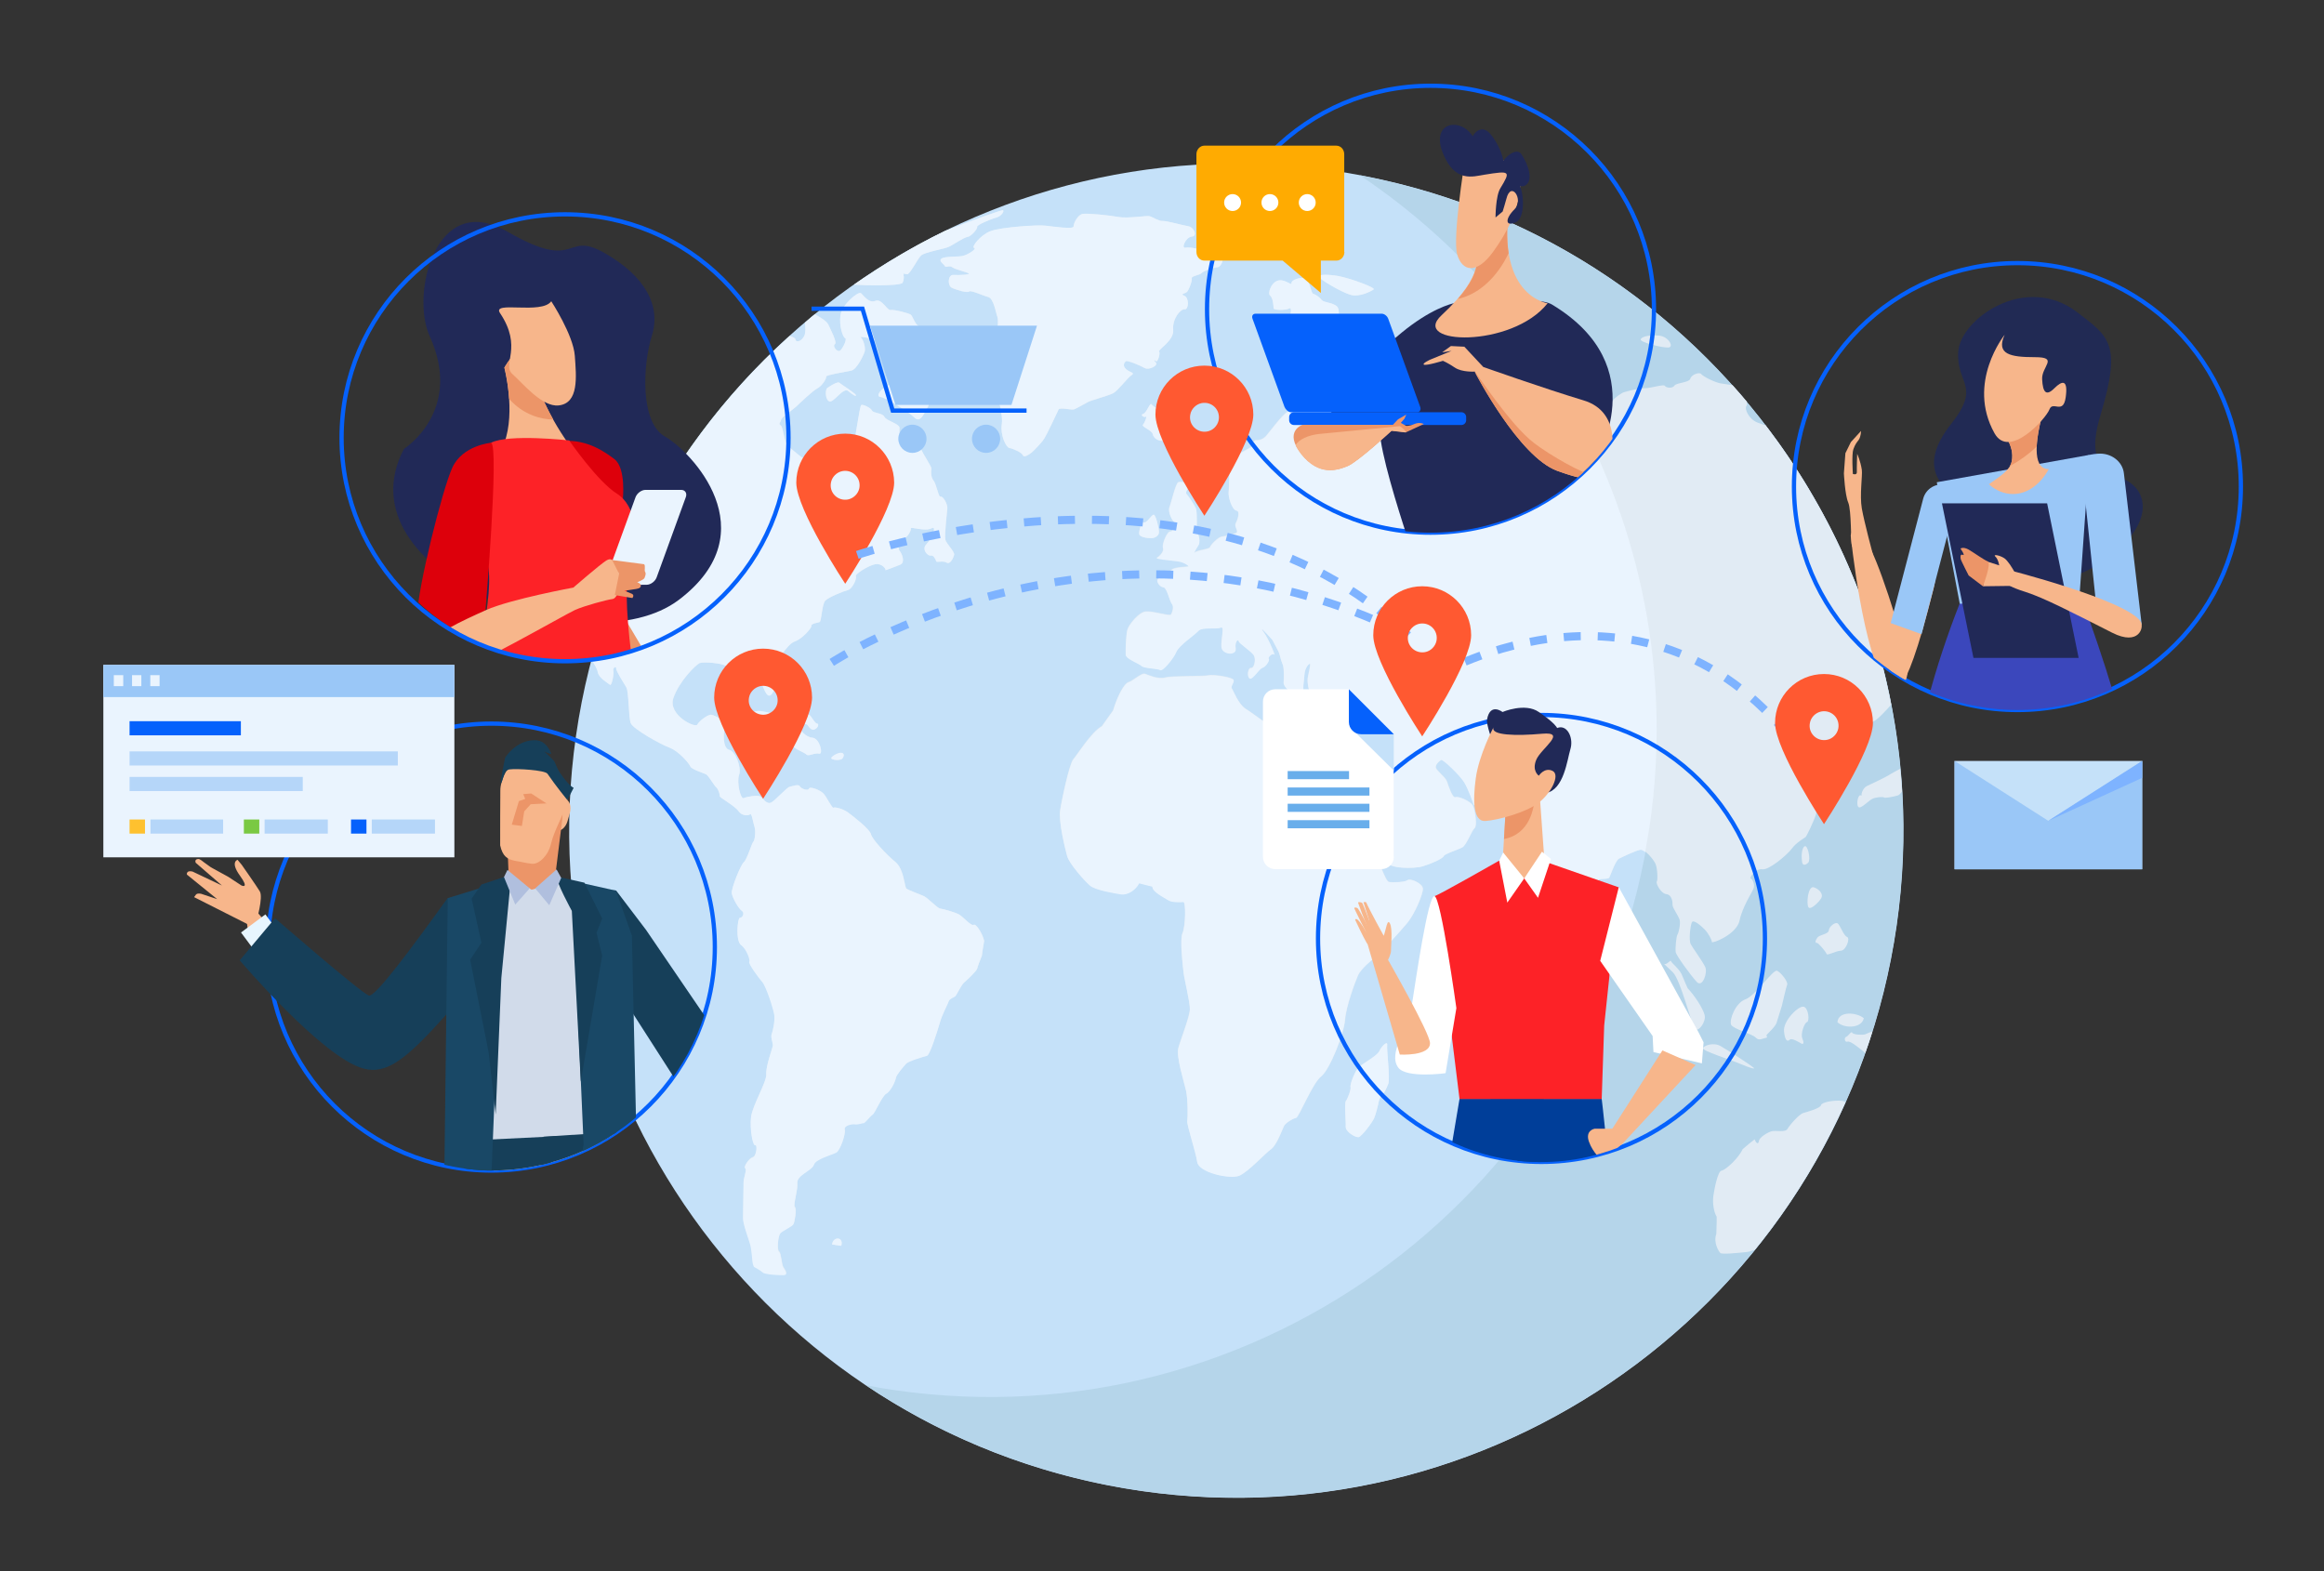 <svg enable-background="new 0 0 1400.9 947.1" viewBox="0 0 1400.9 947.1" xmlns="http://www.w3.org/2000/svg" xmlns:xlink="http://www.w3.org/1999/xlink"><rect x="0" y="0" width="1400.9" height="947.1" fill="#333333" stroke="none"/><clipPath id="a"><ellipse cx="340.6" cy="254" rx="134.7" ry="144.7"/></clipPath><clipPath id="b"><ellipse cx="929.2" cy="556" rx="134.7" ry="144.5"/></clipPath><clipPath id="c"><path d="m430.9 570.9c0 74.4-60.3 134.7-134.7 134.7s-197.2-85.3-197.2-159.7 122.8-109.7 197.2-109.7 134.7 60.3 134.7 134.7z"/></clipPath><clipPath id="d"><circle cx="862.3" cy="186.4" r="134.7"/></clipPath><clipPath id="e"><circle cx="1216.1" cy="293.3" r="134.7"/></clipPath><path d="m802.4 102.7c-219.5-31.5-423.7 121.5-455.2 340.9-31.5 219.5 121.4 423.6 340.9 455.2 219.5 31.5 423.6-121.3 455.2-340.8 31.5-219.5-121.4-423.7-340.9-455.3z" fill="#c5e1f9"/><path d="m819.8 105.7c124.5 83.4 197.4 233.5 174.8 391.5-31.6 219.5-235.7 372.4-455.2 340.8-5.9-.8-11.7-1.8-17.5-3 48.4 32.5 104.6 54.8 166.1 63.7 219.5 31.5 423.6-121.3 455.2-340.8 30.7-213.5-113.4-412.7-323.4-452.2z" fill="#b5d5ea"/><g fill="#e1ebf4"><path d="m1110.5 663.6c-5.3-.6-12.5.9-12.8 2.6-.3 1.8-8.1 4-10.6 4.7-2.5.6-8.3 7.3-9.6 9.6s-7.1.8-9.5 1.4c-2.3.6-7.4 3.6-7.7 5.8s-1.6 1.8-2.6-.9c0 0 0 0-3.3 2.6-3.9 3.3-3.9 3.3-3.9 3.3-2.8 5.9-10.4 12.6-12.8 13-2.2.2-4.3 11-4.9 15.3-.6 4.4.4 9.9 2 12.4v3.5c-.2 6.9-.2 6.9-.2 6.9-1.9 5.2 1.4 10.5 2.4 11.5s11.2-.1 15.2-.5c1.6-.1 3.7-.7 5.6-1.4 21.9-26.9 40.3-56.8 54.7-89.1-.7-.4-1.4-.6-2-.7z"/><path d="m451.8 579.4c-.8 1 5.3 9.4 7.8 12.2 2.4 2.9 6.5 15.7 7.2 19.7.6 4.1-1 10.4-1.6 12-.6 1.4.7 5 .8 6.4 0 1.4-4.4 12.7-4 17.5.3 4.9-8.3 18.6-9.2 26-.8 7.3 1.1 17.3 2.5 16.8 1.5-.6.8 6.9-1.5 7.4-2.3.6-5.8 6-4.5 6.5 1.2.5-1 6-1 8.4s-.2 17.8-.3 21.6c-.1 3.9 3.9 13.8 4.6 17.1s1 9.4 1.3 10.3c.2 1 .7 2 .7 2 .1 0 4.2 2.3 5.3 3.4 1.2 1.2 9.8 1.7 12.7 1.6 2.8-.2.6-3.1-.4-4.7s-1.2-8.4-2.5-9.3c-1.4-.8-.7-9.5.8-11.2 1.6-1.7 7.1-4 7.9-5.5.7-1.5 2.1-9 .8-10.2-1.2-1.2 1.9-10 1.5-14.6-.4-4.7 9-7.5 10-11 1.1-3.5 11.1-6 13.6-7.4 2.4-1.5 5.7-11.4 5-13.8-.7-2.3 4.1-3.5 6.1-3.2s4.5-.8 5.3-.7c.8 0 3.9-4.1 5.3-5 1.5-.8 5.7-11.2 8.3-12.7 2.7-1.4 5.6-7.6 5.8-9.5.3-1.9 4.8-7.1 6.2-8.6 1.4-1.6 10.9-4.4 12.6-4.8s6.1-14.4 7.6-19.5c1.3-5.1 5-11.6 5.4-13.2s3.5-2.7 4.1-3.2c.7-.5 3.7-6.7 5.3-8s7.5-6.9 7.8-8.3c.3-1.3 1.6-4.8 2.8-7.7 0 0 0 0 .5-3.5.9-5.5.9-5.5.9-5.5-1-4.6-5-10.7-6.3-9.7-1.4 1-6.3-4.8-8.9-6.3-2.7-1.4-9.5-3.3-11.3-3.5-1.8-.3-7.2-6.2-9.8-7.5-2.6-1.2-9.5-3.6-10.6-4.6s-1.4-11.7-6.6-16c-5.2-4.2-14-13.6-14.7-16.7s-10.7-10.8-13.8-13.1-8.1-3.5-8.8-2.9c-.8.5-4.1-6.4-6-8.5s-8.2-4.6-8.8-3c-.5 1.6-4.7.1-5.5-1.4-.7-1.5-4.4-.1-6.1.3-1.6.2-8.2 7.7-11 9.4-2.8 1.6-5.2-2.6-6.8-3.6-1.5-.9-8 .1-9.9 1-1.9 1-4.4-9.6-2.8-14s-2.2-14.3-6-15.1c-3.9-.8-3.7-10.5-2.4-13.9s-6.1-6.7-8.1-7.2c-1.9-.6-7.5 3.6-8.7 5.9s-18-5.9-14.4-16.1c3.6-10.3 13.5-19.9 15.8-21 2.3-.9 13.7 0 16 1.8 2.2 1.8 4.7.7 5.3.1.5-.6 9.6 1.5 12.2 3s5 12.8 7.7 14.5 4.9-6.4 5.6-8.3c.7-2-.4-7.3-.8-8.8-.5-1.6 6.6-13.7 11.3-15.3 4.6-1.6 10.3-8.1 10.1-9.5-.3-1.3 3.7-1.8 4.9-2.2s1.4-11 3.5-13c2-2 10.8-5.6 13.6-6.3 2.7-.7 5.5-7 4.8-8.3-.8-1.3 7.7-6.6 11.7-7.3 4.1-.7 7 3.3 6 3.7.8-.3 6.7-2.4 9.2-3.5 2.9-1.3.9-6.6-.6-8.3s.4-7.2 2.5-7.5c2.2-.2 4.7-4.9 4.3-6-.4-1.2 8.5 2 12.4 0 3.8-2.1.1 6.4-3 9.6-3.1 3.1.9 7.2 2.6 6.8 1.7-.5 3.1 2.4 3.3 3.4s4-.5 6.2.8c2.2 1.4 4.1-2.6 4.6-4.6.5-1.9-4.7-6.7-5.3-9.2s1-16 1.2-18.7c.3-2.8-2.7-7.8-4.1-7.2-1.2.5-2.5-7.7-4.2-9.7s-1.6-5.9-1.3-7.1c.3-1.3-5.4-9.2-6.5-12.6s-3.4-3.1-3.8-1.7c-.4 1.5-5 1.1-6.9.6-1.8-.5-2.3-8-2-10.7.4-2.8-8.1-4.5-9.1-6.9s-6.8-2.2-7.5-3.8c-.7-1.7-5.4-3.8-6.4-3.4-1.1.4-3.4 20.2-5.1 25.5-1.7 5.2-6.9 9.2-8.6 8.9-1.6-.3-1.2 3.7 0 3.5s-4 5.4-5.2 9.4c-1.1 3.9-4.6-.9-4.8-4.6-.1-3.8-3.5-9.3-4.4-8.2s-3.3-2-4.7-1.4c-1.3.6-8.2-5.7-11-7.9-2.8-2-3.2-11.7-4.8-12.8-1.7-1.1 0-2 .2-3.4.2-1.5 6.9-6 9.1-8 2-1.9 9.9-9.5 12.8-11s5.6-6.1 5.3-7.1c-.3-.9 11.8-2.9 15.1-3.6 3.3-.6 7.3-9 8.1-11.5.7-2.4-1-7.6-2.3-8.4-1.4-.8 4.5-.2 6.3 1.1 1.8 1.2 8.2-.7 10.5.9 2.1 1.6 6.5 5.1 9.6 7.8 0 0 0 0-1.6 6.3-3 10.7-3 10.7-3 10.7-9.7 2.5-13.2 8.7-10 9s17 8.9 20.6 12.5c3.7 3.6 6-3.5 7.6-5.8 1.6-2.2 2.2-9.3 1.4-10.8s4.9-.2 6.3 1.6 3.7-1.1 5.1-1.5c1.3-.4 2.8-6.3 3.7-7.4.8-1.1-2.5-2.8-2.3-4.3.1-1.5-6-5.4-8-6.7-2.1-1.4-2-5.9-.8-6.6 1.2-.6.2-6.7-.5-8.7-.8-2-7.4-4.6-9.7-4.9-2.3-.4-3.9-6-5.1-7-1.3-.9-9.9-3.2-12.2-2.8-2.2.3-5.2-7.1-9.2-5.5s-7.2-3.5-8.7-4.7-11.5 6.9-12.3 13.4c-.9 6.5 1.5 13.3 2.8 13.7 1.4.4-1.2 6-2.9 7.5-1.7 1.4-4.9-2.5-3.3-3.8 1.6-1.2-2.6-8.8-3.9-11.8-1-2.2-5.2-4.6-8.1-6.2-2 1.7-4.1 3.3-6 5.1.3 2.5.6 5.7-.4 7.9-1.9 3.8-5.3 3.9-5.3 2.2 0-.8-1.5-1.6-3.5-2.1-56.5 50.9-98.9 118-119.4 195.2 1.6 2.5 3.4 5.4 3.7 7.3.6 3.7 6.4 6.8 7.4 7.7 1 .8 2.5-6.5 2-8.5s1.9-2.9 1.7-1.4c-.2 1.4 4.5 8.7 6.1 11.4 1.6 2.6 1.3 18.1 2.7 21.6 1.3 3.5 17.9 12.8 23.4 14.8 5.4 2 11.7 9.3 12.5 11.3.8 1.9 8.2 4 9.7 4.9 1.5 1 4.6 6.6 6 7.8 1.4 1.3 2.2 4.5 2.1 5.3s9.2 5.9 11.3 9c2 3 6.1 2.8 7 1.8s1.9 5.7 2.7 8c.7 2.4.1 7.8-.8 8.6-.9.7-3.7 10.5-5.7 12.3-2 1.7-7.6 15.7-7.3 18.7.4 3 4.2 9.5 6.1 10.7 1.8 1.2.5 4.1-1.1 4.1s-2.8 13.9.6 16.5c3.5 2.2 5.7 8.8 5 9.7z"/><path d="m533.4 343.7c0 .1-.1.1 0 0z"/><path d="m530.4 172c4.9-.1 13-.3 13.7-1.6.6-1 1.1-4.3.4-5.5.7.1 1.6.3 2.3.4 1.8.3 6.2-9.2 8.5-11.3 2.2-2 13.6-3.9 16.4-5.1s9.3-5.8 11.6-6.1 6.2-5 5.8-6.1c-.4-1 8.2-4.7 11.4-5.5s5.2-4.1 4.1-4.5c-.7-.2-18.6 6.1-35 12.6-19.1 9.3-37.3 20.2-54.7 32.3 4.8.3 12.3.5 15.5.4z"/><path d="m747.1 708.7c5.5-2.3 16-13.9 19.3-16.1 3.2-2.3 6.7-11.7 7.6-13.7.9-2.1 5.7-4.8 7.4-5.1s9.9-21 15.1-25 13.8-25.9 14.4-34.2c.6-8.2 6.3-23.3 7.9-26.9 1.6-3.5 8.3-9.4 10.2-10.5 1.9-1.2 15.2-15.8 19.5-21 4.4-5.3 9.6-17.6 9.3-20.7s-7.6-6.3-9.2-5-9 1.5-11.2 1.1c-2.3-.3-5.8-13.3-8.7-16.3s-3.8-17.4-5.3-20.4c-1.5-2.9-5.8-10.4-7.2-12.2s-.6-9.3-.7-11.4 3 1.8 3.2 4.8c.2 3.1 6.9 16.3 8.9 20.7 2.1 4.4 7.1 18.2 8.2 22.5 1.2 4.3 16.8 4.5 22.1 2.8 5.3-1.6 12.1-4.7 12.5-6.1.4-1.3 8.8-3.9 11.3-5.3 2.4-1.4 5.7-10.3 7.3-11.6 1.7-1.3.3-10.4-.9-13.3-1.3-2.8-8.9-6.1-10.6-5.3-1.8.8-4.2-6.6-5.1-9.3-.8-2.7-6.4-6.7-6.8-8.5-.4-1.9 2.3-4.2 3.3-4.7s11 9 13.8 13.4c2.6 4.3 5.3 12.1 5.7 13.4s9.1 3.3 11.3 2c2.2-1.1 4.4-.4 4.9 1.6 0 0 0 0 2.9-.1 9.9-.2 9.9-.2 9.9-.2 3.8 5.6 4.6 10.1 4.3 11.1-.2.9 2.1 5.4 3.9 6.1 1.8.8 2.3 7.3 2.6 8.9.4 1.7 4.6 12 5.1 16.1.6 4.2 4.2 12.6 5 14.9.9 2.3.9 8.4.7 10.1-.2 1.6 2.9 5.3 5 5.6 2.2.1 8.7-13.1 10.5-18.1 1.7-5 6-8.8 6.9-8.7 1 .2 2.3-2.6 2.4-3.7s5.7-.2 6.4-1.5 3.7-10.3 5.9-11.4 10-4.8 12.7-5.3c2.6-.5 8.1 5.9 9.2 8.7 1.1 2.7 1.4 9.5.7 10.5s2.4 7.2 5.8 7.6 3.8 4.9 3.7 6.5 3.7 6.8 4.3 9c.6 2.1-.5 7.7-1.3 8.8-.8 1.2-1.4 8.5-1.1 10.6s9.2 14.2 12.7 18 6.7-5.8 5.1-9c-1.6-3.4-7.4-11.3-8.7-13.7s-.3-10.9.6-13.1c.9-2.3 5.8 2.2 7.8 4.2s4.4 6.3 4.3 7.5c-.1 1.3 15-4.5 16.7-12.9 1.8-8.5 7.8-17.3 8.5-19.5.8-2.2-.6-5.5-1.8-5.8-1.1-.3 3.1-6.2 7-5.6 3.9.7 14.8-8.5 17.7-12.3 2.8-3.9 7.8-6.6 8.4-7.1s5.2-9.9 6.3-13.9-.8-10.8-.8-13c0-2.1-2.7-7.5-3.4-9.2-.6-1.6-.6-7.5.1-8.5.6-1 4.3-1.7 4.9-2.5.5-.9 5.2-4.7 5.1-6.6 0-1.9 2.2 2.8 3.8 4.7 1.6 1.8 2.2 12.3 4.3 13.7 2.1 1.5 13.1-9.1 13.1-16.9s5.2-17 7.6-17.6c1.8-.5 7.1-6 10.6-10-11.9-61.9-38.2-119.6-75.8-168.6-.6 0-1.1-.1-1.5-.3-3.3-1.2-3.3-1.2-3.3-1.2-5.5-2.1-7.9-8.6-6.7-9.9.3-.4.5-1.4.3-2.7-2.8-3.3-5.6-6.6-8.6-9.9-2.7-.5-5.6-.8-7.2-1.1-3.5-.6-10.5-4.1-11.7-5.6-1.1-1.5-6 .4-6.6 2.8-.7 2.4-8.6 2.4-9.6 4.2-1.1 1.8-5.1 1.3-5.7.1s-8.3 1.4-12 1.4c-3.7-.1-10.9 1.9-12.6 2.4s-6 3.6-6.8 5.1c-.9 1.5-5.8 3.4-7.4 3.8-1.5.3-2.2 7.1-.5 8.3 1.8 1.2-3.3-1.3-5.6-2.9s-5.6 2.1-6.5 3.4c-1 1.3-2.9-1.3-2.5-3.2.4-2-5.5-4.5-6.5-3s-4.9-1.3-6.5-2.4-10.2 5.6-13.4 8-16.8 2.7-19.1 1.3-5.7 5.2-3.7 5.9-5.3-1.1-9.6-1.3c-4.2-.2-16.9 2.9-20 4.6-3.2 1.7-5.1-1.2-4.8-2.8.2-1.6-4.1-3.8-5.4-4.5s-5.3 8.4-7.9 9.8c-2.7 1.5-4.1-8.1-9.6-10.4-5.4-2.4-13.4-8.9-15.8-10-2.3-1.1-6.6-7-7.8-8.7-1.2-1.6-8.2-4-10.5-4.3s-10.3 2.9-12.5 4.3c-2.3 1.4-5.2.6-6.3 1.1s-10.6 7.5-14.2 9.6-10.9 12.3-13.1 14.7c-2.3 2.4-5 2.5-6.1 2.4s-2.4 2.7-2.6 3.8-10.4 4.7-12.1 8.9-1.1 14.5-1.6 18.1c-.5 3.5 2 11.1 4.7 11.6 2.6.5.4 6.2-.5 7.8-.9 1.5 1.2 3.7.8 5.1-.2 1.4-7.2 2.4-9.4 2.9s-6.2 4.6-6.9 6.3c-.6 1.4-7.2 1.5-9.6 3.4.7-1.5 1.8-3.4 2.5-4.4 1.5-2.1.4-6.4-.4-7.4-1-1 .2-12.7-1.1-15.3-1.3-2.7-4.6-7.5-5.6-8.5-.9-1 1.2-3.7 2.1-4.9.7-1.2-5.2-2.8-6.9-2.1-1.7.6-4.2 12-5.4 15.1-1.1 3 1.8 8.3 2.8 8.7s-.2 6-2.2 5.9c-2.1-.1-5.3 7.9-4.5 9.9.9 2.1-2.3 5.3-3.7 6-1.3.6 8.1 1.5 12.3 2s7.2 2.9 6.7 3.2c-.4.3-8.3.3-9.9 1.9-1.6 1.7-7.4 4.4-8.5 5.7-1.2 1.2 1 4.7 3.3 4.9 2.2.2 3.7 8.3 5.1 10 1.5 1.6.3 5.5-.6 6.6-1 .9-11.1-2.4-15.2-1.9-4.1.4-10.2 8-11 11.1s-1.1 12.3-1 14.9c.1 2.5 8.2 5.3 9.6 6.8 1.6 1.4 9.6 1.4 11.2 2.4 1.5 1 8.1-7 9.7-10.9 1.6-4 11.1-10.2 13.3-12.7 2.1-2.5 11.1-.9 13.5-2 2.5-1.1.1 7 .4 11.7.4 4.7 9.2 5.4 8.6.9-.7-4.4 1.7-6 1.8-4.4.2 1.5 8 6.2 9.3 8.8 1.2 2.7 0 7.7-1.8 7.4-1.9-.3-2.7 5.4-.8 6.3 1.8.8 5.5-5.8 7.7-6.5 2.3-.8 4.6-4.9 3.7-5.4s2.4-4 3.4-2.5-3.3-9.2-6.2-13.2c-3-4.2-.8-2.2 5 4.3 0 0 0 0 3.7 7 .7 1.3 1.4 5 2 6.4.8 2.1.8 2.1.8 2.1.6 2.4.5 8.6.3 10.3s2.9 5.4 5.1 5.6c2.1.2 3.7 1.6 3.2 1.6s.8 4.5 3 4.9c2.1.4 3.9-5 1.7-5.5-2.2-.4-.6-8.4-.4-11.9.3-3.6 2.5-6.2 3.2-6.1.8.1-1.1 7.2-1.3 8.9s.2 5.1 1 7.5c0 0 0 0 1.9 2.1 4.5 4.6 4.5 4.6 4.5 4.6 7.6-1.1 17 1.9 16.4 3.3-.6 1.5 5.1 2.6 5.7.3.7-2.3.6.1.4 1.8-.2 1.6-5.9 7.4-7.1 10.2-1.2 2.9-17.5-1.5-24.6-3.1-7.2-1.6-18-.7-19.2 1.4-1 2-11.3-6.7-16.1-9.6s-7.7-11.3-8.6-12.4c-1-1.2 1.4-3.5 1.1-5.1s-11.9-3.6-15.5-2.8c-3.6.7-21.4.1-25.8 1.3s-10.4-1.7-12.3-2.3-7.4 4.5-9.8 5.1c-2.6.7-6.7 8.4-9.3 17.1 0 0 0 0-4.1 5.7-2.6 3.7-2.6 3.7-2.6 3.7-6.4 3.5-14.9 17.3-17.3 20-2.3 2.7-6.8 23.6-7.9 30.7-1 7.1 3 23.1 4.2 27.5 1.1 4.4 10.6 15.2 13.9 17.9 3.2 2.7 14.9 4.6 18.7 5.2 3.8.5 8.7-2.5 10.8-6.7 0 0 0 0 5.5 1.4 2.5.6 2.5.6 2.5.6-.3 3.2 7.6 6.9 9.5 8.2 1.9 1.4 7.4 1.3 9.1 1.1 1.7-.3 1.4 14.6-.4 18.7-1.8 4 .1 19.4.6 24 .6 4.7 3.9 17.6 3.8 22.1s-5.7 18.5-7 23.5 3.5 20.3 4.7 25.5c1.1 5.1 1.1 15.9.7 18.3-.3 2.4 5.1 18.3 6 24.6 1.1 6.6 19.9 10.7 25.5 8.5z"/><path d="m1101.1 575.1c.4 1.1 5.7-2 8.6-2 3-.1 5.8-7.5 3.7-8.3-2.2-.9-4.2-7.3-5.7-8.2s-5.1 1.9-5.3 4.2c-.2 2.4-5.6 2.6-6.9 4.4s-1.5 3.2-.3 3.2c1-.1 5.6 5.6 5.9 6.7z"/><path d="m1089.3 616.1c1.5-.4 1-8.2-1.9-9.2-2.9-1.1-12.7 8.4-12 14.8.6 6.3 2.4 6.2 3.5 5 1-1.2 5.7 1.6 7 2.4 1.4.7 1.6-.8.5-3.3s1.3-9.4 2.9-9.7z"/><path d="m1074.1 606.3c.7-2.7 2.5-11.1 3.2-12.7.7-1.7-3.7-7.3-6-8.4-2.4-1.3-12.9 15-19.2 17.2-6.2 2.3-9.8 12.6-8.6 15.3 1.2 2.6 13 5.6 14.9 7.8s4.5.3 5.8.2 1-1 .6-1.4c-.5-.4 5-4.7 6.1-7.7.9-3 2.4-7.6 3.2-10.3z"/><path d="m1037.2 630.6c-4.2-2.4-9.9-.5-10.6 1.2s16.7 7 22.4 9.5c5.7 2.4 9.3 3.5 8.1 2.3-1.3-1.2-15.6-10.6-19.9-13z"/><path d="m1090 520c1.7-1.8-.4-11.6-2.4-9.7-2 1.8-1.6 7.4-1.3 9.4s1.9 2.1 3.7.3z"/><path d="m1097.8 541.5c1.4-2.2-.6-5.2-4.3-6.6s-4.8 10.3-3.3 12.1c1.4 1.6 6.2-3.2 7.6-5.5z"/><path d="m1107.6 616.2c4.1 3.9 14.6 3.8 15.9-2.4-4.2-3.6-15.4-4.6-15.9 2.4z"/><path d="m1125.4 473.8c-2.1 1-3.6 4.3-3.2 5.8-.3-.1-.5-.2-.8-.2-1.5-.2-2.6 5.9-1.1 7.1 1.4 1.3 6.1-3.9 8.4-5 2.2-1 6.4-1.3 6.9-.8.6.5 4.3-.1 8.4-1.2.7-.2 1.6-1.1 2.5-2.4-.2-4.6-.6-9.1-1.1-13.7-2.1 1.2-4.5 2.4-5.6 3.1-2.2 1.6-11.6 6-14.4 7.3z"/><path d="m1002.7 580.9s.1 0 0 0c-.7-.7-.7-.8 0 0z"/><path d="m1027.5 611.7c-1.1-4-5.7-11.2-10.2-16 0 0 0 0-1.5-3.4-1.6-3.8-1.6-3.8-1.6-3.8-1.3-4.1-6.6-7.9-6.9-9.1-.4-1.2-2.8 3-4.5 1.4.9.9 2.8 2.7 5.5 5.2 4.8 4.6 11.4 32 13.4 34.2 2.1 2.3 7-4.5 5.8-8.5z"/><path d="m951.4 558.1c-1.9 2.6 6.3 10.2 7.2 8.9 1-1.3 0-8.8-1.3-10.6-1.4-1.9-4-1.1-5.9 1.7z"/><path d="m811.2 679.2c-.1 3.1 5.8 6.5 7.7 6.3 1.9-.3 8.3-8.9 9.4-11.4 1.1-2.6 2.5-8.2 2.7-9.7.2-1.3 1.5-4.3 2.3-4.6.7-.2 2.3-3.2 3.6-6.6 1.1-3.5-1.1-20.4-.7-23.3.3-2.9-3.6 1-4.8 3.8-1.3 2.8-10.3 7.6-12.5 9.8-2.1 2.2-5.3 10.2-4.8 11.8.4 1.5-1.7 7-2.8 8.4-1 1.4.1 12.4-.1 15.5z"/><path d="m501.6 750.2c1.8.3 3.6.5 5.5.8 1.7-5.7-5.1-5.7-5.5-.8z"/><path d="m735.9 155.3c-2.4 0-8.2-2.1-8.9-3.3-1-1.2-9.7-3.4-12.5-2.7-2.7.7.1-6.4 3.9-6.7 3.6-.3 1.3-5.7-2.4-6.3-3.8-.6-13-3.3-15.3-3.1-2.2.2-6.2-2.5-7.9-2.9-1.5-.4-13.3 1.5-18.6.5s-18.4-2.3-21.4-1.9c-3 .3-5.8 5.6-5.7 7.6s-12.9.1-17-.4c-4.2-.6-26.8.9-33 3.3-6.1 2.3-11.8 9.7-9.9 10.1 1.9.5-3.9 4.3-7.1 4.9s-10.7.1-12.6 1.6 1.5 3.2 2 4.4c.5 1.3 2.9-.7 4.6.8 1.8 1.3 8.1 2.7 9.7 3.6 1.7.9-5.7 1.2-9.1 1s-3.6 6.4-1 7.7 9.5 3.3 10.4 2.3c.9-1.1 8.2 2.4 11.6 3.3 3.3.8 4.7 9.9 5.5 11.9s.1 8.6-.4 10.5c-.6 1.9 5.3 6.2 6.6 5.2s.4 3.1-2.2 2.5c-2.5-.6-1.9 6.9 1.1 8.4s.2 5.7-1.8 6.8c-1.9 1.1-1.6 5.5-3.7 6.8-2.1 1.2 4.2 17 3.1 24.4-1 7.5 2.8 14.2 4.5 14.5 1.8.2 7.7 2.7 8.2 4.4.6 1.7 4-.6 5.3-1.7s4.4-4.3 6.7-7.1c2.3-2.9 8.7-17.3 9.5-18.8s7.7.5 9.4-.1c1.6-.6 6.7-3.6 8.3-4.4 1.4-.9 12-3.7 15.2-5.3 3-1.6 8.7-9.4 11.1-10.9 2.3-1.5-.9-1.5-3.3-3.6s-1-4.1-.1-4.8 8.7 2.6 11.3 4.1 8.5-1.6 6.7-3.3c-1.8-1.8-.7-1.6.2-.8s2.7-4.7 1.8-5.8c-.9-1.2 9.2-6.6 8.5-13.2-.6-6.6 4.4-12.6 6.9-12.3s2.8-6.9-.1-8.1c-2.8-1.1 0-1.3 1.3-2.2 1.2-.8 3.5-7 3.1-8.4-.5-1.3 4.9-1.9 6-3.2s7.5-3.3 9.7-3.5c2.1-.3 4.1-5.8 1.8-5.8z"/><path d="m787 168c-2.8-1.3-8.9.9-8.5 2.8.5 1.9-4.4-3-8.4-1.5-4.1 1.4-6.1 7.9-4.4 9 1.6 1.2 2.1 6.6 2 7.6-.1 1.1 7.3 1.4 9.4.1s.9 5.6-1.3 7.2-.1 5.7 1.9 6.3 4 5.7 6.2 6c2.1.3 6.8-7.3 8.1-10.1 1.3-2.9 7.8.4 10.9 1.9 3.1 1.4 6-10.5 2.7-12.8-3.2-2.3-7.6-2-8.9-3.6-1.2-1.6-3.5-3.3-5.1-3.7-1.4-.5-2-7.9-4.6-9.2z"/><path d="m814 177.7c5.4 1.6 12.4-2.1 14-3.2s-14.9-7-21.3-8.1-11.7-1-11.8.3c-.2 1.3 13.5 9.4 19.1 11z"/><path d="m689.6 314.9c-1.4-.8-3 4.6-2.9 6.8 0 2.2 5.1 2.7 7.5 2.7 2.3-.1 4.3-1.6 4.4-3.4.2-1.9-1.8-10.5-3.1-10.7-1.2-.3-4.4 5.4-5.9 4.6z"/><path d="m715.6 252.7c-.9-2.2-9.7-3.2-11.9-3.7-2-.4-8.4-3.6-9.5-5.2-1-1.6-2.9 5.1-5.1 5.7-2.1.6.7 2.4 1.6 1.7.9-.6-.5 3.5-1.7 4.8-1.1 1.3 5.4 3.3 5.9 5.7.4 2.3 3 4.1 5.7 4 2.7 0 8.5-2 10.3-1.9 2.1.2 5.6-8.9 4.7-11.1z"/><path d="m907.8 228.8c3.4-2.6 16.5-4.9 18.4-7.8 1.9-3-.1-5.8-1.3-6-1.3-.2-3 1.1-3.4 1.6-.4.4-15.1 1.8-19.9 3.3-4.6 1.4-10.2 4-12.4 5.6-2.1 1.6-7.2 15.4-8.4 16.8-1.3 1.5 3.7 8.1 6 10.1 2.4 1.9 6 1.6 7 1.5 1.1-.1.2-10.4-.6-14-.9-3.8 11.2-8.5 14.6-11.1z"/><path d="m897.8 189.7c4 5.4 7.5-1 12.7.4 1.3-9.5-12.1-8.1-12.7-.4z"/><path d="m989 204.6c-.4 1.7 12.6 5 16.5 4.9 4-.1.2-6.8-5.5-7.2-5.7-.5-10.6.6-11 2.3z"/><path d="m498.8 233.8c-1.6 1-1.3 7.6 1.3 8.2s8.2-8.7 11.2-6.3c2.9 2.5 5 3.6 4.6 2.4-.4-1.1-9-6.5-10-7.4-1.1-.8-5.5 2-7.1 3.1z"/><path d="m501.1 457c-.2 1.1 5.6 1.8 6.8.1 1.1-1.6.9-3.1-.7-3.3-1.6-.3-6 2-6.1 3.2z"/><path d="m476.9 443.9c2.8-.2.9 4.1 1.3 5.8s6.9 3.9 8 5.2c1.2 1.2 5-1.3 7.6-.6s.4-9.2-4-9.6c-4.5-.3-7.4-5.1-8.3-5.8-1-.6-5.7-4.4-7-5.8s-12.3-4-16.2-4.5c-3.8-.5-8.6 2.7-9.3 3.9-.9 1.2 5.7 3 7.8 2.3s10.6 2.7 12.1 5.1c1.5 2.2 5.1 4.1 8 4z"/><path d="m463.5 451.5c-.2 1.1 5.7 1.3 7.1 1.5s1.5-.7.2-2.1-7.1-.4-7.3.6z"/><path d="m471.9 422.4c-1.4-.8-2.9 1.3-3 2.5-.2 1.1.5 2.1 1.5 2.3.9.1 2.9-4 1.5-4.8z"/><path d="m484 425c-.4-1.2-2.8-2.5-3.5-2.5-.8-.1-1.6 1.7-1.7 4-.3 2.4 5.5-.3 5.2-1.5z"/><path d="m490.7 439.8c2.5-.8 3.2-3.6 1.8-3.6-1.4-.1-3.4-4.6-4.8-5.4s-3.1 2.2-3.3 3.5c-.2 1.4.6 2.4 1.6 2.3 1.1-.2 2.2 3.9 4.7 3.2z"/><path d="m1124.3 623.5c-1.3.5-7.3.3-7.8-1-.6-1.2-2.3 2.1-3.6 2.5-1.4.4-1.1 3.6.9 2.9 1.5-.5 6.5 3.4 10.6 6.9 1.5-4.3 2.9-8.7 4.3-13.1-1.8.6-3.6 1.5-4.4 1.8z"/></g><path d="m544.8 165.8c-.3-.5-2.2.5-1.6 1.4.3.5 2.1-.5 1.6-1.4z" fill="#9ac7f7"/><path d="m569.9 303.5c-.2-.5-2.1.5-1.5 1.3.3.6 2.2-.4 1.5-1.3z" fill="#9ac7f7"/><path d="m581.2 592.2c1.6-1.3 7.5-6.9 7.8-8.3.3-1.3 1.6-4.8 2.8-7.7 0 0 0 0 .5-3.5.9-5.5.9-5.5.9-5.5-1-4.6-5-10.7-6.3-9.7-1.4 1-6.3-4.8-8.9-6.3-2.7-1.4-9.5-3.3-11.3-3.5-1.8-.3-7.2-6.2-9.8-7.5-2.6-1.2-9.5-3.6-10.6-4.6s-1.4-11.7-6.6-16c-5.2-4.2-14-13.6-14.7-16.7s-10.7-10.8-13.8-13.1-8.1-3.5-8.8-2.9c-.8.5-4.1-6.4-6-8.5s-8.2-4.6-8.8-3c-.5 1.6-4.7.1-5.5-1.4-.7-1.5-4.4-.1-6.1.3-1.6.2-8.2 7.7-11 9.4-2.8 1.6-5.2-2.6-6.8-3.6-1.5-.9-8 .1-9.9 1-1.9 1-4.4-9.6-2.8-14s-2.2-14.3-6-15.1c-3.9-.8-3.7-10.5-2.4-13.9s-6.1-6.7-8.1-7.2c-1.9-.6-7.5 3.6-8.7 5.9s-18-5.9-14.4-16.1c3.6-10.3 13.5-19.9 15.8-21 2.3-.9 13.7 0 16 1.8 2.2 1.8 4.7.7 5.3.1.5-.6 9.6 1.5 12.2 3s5 12.8 7.7 14.5 4.9-6.4 5.6-8.3c.7-2-.4-7.3-.8-8.8-.5-1.6 6.6-13.7 11.3-15.3 4.6-1.6 10.3-8.1 10.1-9.5-.3-1.3 3.7-1.8 4.9-2.2s1.4-11 3.5-13c2-2 10.8-5.6 13.6-6.3 2.7-.7 5.5-7 4.8-8.3-.8-1.3 7.7-6.6 11.7-7.3 4.1-.7 7 3.3 6 3.7.8-.3 6.7-2.4 9.2-3.5 2.9-1.3.9-6.6-.6-8.3s.4-7.2 2.5-7.5c2.2-.2 4.7-4.9 4.3-6-.4-1.2 8.5 2 12.4 0 3.8-2.1.1 6.4-3 9.6-3.1 3.1.9 7.2 2.6 6.8 1.7-.5 3.1 2.4 3.3 3.4s4-.5 6.2.8c2.2 1.4 4.1-2.6 4.6-4.6.5-1.9-4.7-6.7-5.3-9.2s1-16 1.2-18.7c.3-2.8-2.7-7.8-4.1-7.2-1.2.5-2.5-7.7-4.2-9.7s-1.6-5.9-1.3-7.1c.3-1.3-5.4-9.2-6.5-12.6s-3.4-3.1-3.8-1.7c-.4 1.5-5 1.1-6.9.6-1.8-.5-2.3-8-2-10.7.4-2.8-8.1-4.5-9.1-6.9s-6.8-2.2-7.5-3.8c-.7-1.7-5.4-3.8-6.4-3.4-1.1.4-3.4 20.2-5.1 25.5-1.7 5.2-6.9 9.2-8.6 8.9-1.6-.3-1.2 3.7 0 3.5s-4 5.4-5.2 9.4c-1.1 3.9-4.6-.9-4.8-4.6-.1-3.8-3.5-9.3-4.4-8.2s-3.3-2-4.7-1.4c-1.3.6-8.2-5.7-11-7.9-2.8-2-3.2-11.7-4.8-12.8-1.7-1.1 0-2 .2-3.4.2-1.5 6.9-6 9.1-8 2-1.9 9.9-9.5 12.8-11s5.6-6.1 5.3-7.1c-.3-.9 11.8-2.9 15.1-3.6 3.3-.6 7.3-9 8.1-11.5.7-2.4-1-7.6-2.3-8.4-1.4-.8 4.5-.2 6.3 1.1 1.8 1.2 8.2-.7 10.5.9 2.1 1.6 6.5 5.1 9.6 7.8 0 0 0 0-1.6 6.3-3 10.7-3 10.7-3 10.7-9.7 2.5-13.2 8.7-10 9s17 8.9 20.6 12.5c3.7 3.6 6-3.5 7.6-5.8 1.6-2.2 2.2-9.3 1.4-10.8s4.9-.2 6.3 1.6 3.7-1.1 5.1-1.5c1.3-.4 2.8-6.3 3.7-7.4.8-1.1-2.5-2.8-2.3-4.3.1-1.5-6-5.4-8-6.7-2.1-1.4-2-5.9-.8-6.6 1.2-.6.2-6.7-.5-8.7-.8-2-7.4-4.6-9.7-4.9-2.3-.4-3.9-6-5.1-7-1.3-.9-9.9-3.2-12.2-2.8-2.2.3-5.2-7.1-9.2-5.5s-7.2-3.5-8.7-4.7-11.5 6.9-12.3 13.4c-.9 6.5 1.5 13.3 2.8 13.7 1.4.4-1.2 6-2.9 7.5-1.7 1.4-4.9-2.5-3.3-3.8 1.6-1.2-2.6-8.8-3.9-11.8-1-2.2-5.2-4.6-8.1-6.2-2 1.7-4.1 3.3-6 5.1.3 2.5.6 5.7-.4 7.9-1.9 3.8-5.3 3.9-5.3 2.2 0-.8-1.5-1.6-3.5-2.1-56.5 50.9-98.9 118-119.4 195.2 1.6 2.5 3.4 5.4 3.7 7.3.6 3.7 6.4 6.8 7.4 7.7 1 .8 2.5-6.5 2-8.5s1.9-2.9 1.7-1.4c-.2 1.4 4.5 8.7 6.1 11.4 1.6 2.6 1.3 18.1 2.7 21.6 1.3 3.5 17.9 12.8 23.4 14.8 5.4 2 11.7 9.3 12.5 11.3.8 1.9 8.2 4 9.7 4.9 1.5 1 4.6 6.6 6 7.8 1.4 1.3 2.2 4.5 2.1 5.3s9.2 5.9 11.3 9c2 3 6.1 2.8 7 1.8s1.9 5.7 2.7 8c.7 2.4.1 7.8-.8 8.6-.9.7-3.7 10.5-5.7 12.3-2 1.7-7.6 15.7-7.3 18.7.4 3 4.2 9.5 6.1 10.7 1.8 1.2.5 4.1-1.1 4.1s-2.8 13.9.6 16.5c3.4 2.5 5.6 9.1 5 10.1-.8 1 5.3 9.4 7.8 12.2 2.4 2.9 6.5 15.7 7.2 19.7.6 4.1-1 10.4-1.6 12-.6 1.4.7 5 .8 6.4 0 1.4-4.4 12.7-4 17.5.3 4.9-8.3 18.6-9.2 26-.8 7.3 1.1 17.3 2.5 16.8 1.5-.6.8 6.9-1.5 7.4-2.3.6-5.8 6-4.5 6.5 1.2.5-1 6-1 8.4s-.2 17.8-.3 21.6c-.1 3.9 3.9 13.8 4.6 17.1s1 9.4 1.3 10.3c.2 1 .7 2 .7 2 .1 0 4.2 2.3 5.3 3.4 1.2 1.2 9.8 1.7 12.7 1.6 2.8-.2.6-3.1-.4-4.7s-1.2-8.4-2.5-9.3c-1.4-.8-.7-9.5.8-11.2 1.6-1.7 7.1-4 7.9-5.5.7-1.5 2.1-9 .8-10.2-1.2-1.2 1.9-10 1.5-14.6-.4-4.7 9-7.5 10-11 1.1-3.5 11.1-6 13.6-7.4 2.4-1.5 5.7-11.4 5-13.8-.7-2.3 4.1-3.5 6.1-3.2s4.5-.8 5.3-.7c.8 0 3.9-4.1 5.3-5 1.5-.8 5.7-11.2 8.3-12.7 2.7-1.4 5.6-7.6 5.8-9.5.3-1.9 4.8-7.1 6.2-8.6 1.4-1.6 10.9-4.4 12.6-4.8s6.1-14.4 7.6-19.5c1.3-5.1 5-11.6 5.4-13.2s3.5-2.7 4.1-3.2c.7-.8 3.7-7.1 5.3-8.4z" fill="#eaf4fe"/><path d="m533.5 343.7h-.1" fill="#eaf4fe"/><path d="m555.2 154c2.2-2 13.6-3.9 16.4-5.1s9.3-5.8 11.6-6.1 6.2-5 5.8-6.1c-.4-1 8.2-4.7 11.4-5.5s5.2-4.1 4.1-4.5c-.7-.2-18.6 6.1-35 12.6-19.1 9.3-37.3 20.2-54.7 32.3 4.8.3 12.3.5 15.6.4 4.9-.1 13-.3 13.7-1.6.6-1 1.1-4.3.4-5.5.7.1 1.6.3 2.3.4 1.7.2 6.2-9.3 8.4-11.3z" fill="#eaf4fe"/><path d="m952.7 253.9c-.2.2-.3.4-.4.5-1 1.3-2.9-1.3-2.5-3.2.4-2-5.5-4.5-6.5-3s-4.9-1.3-6.5-2.4-10.2 5.6-13.4 8-16.8 2.7-19.1 1.3-5.7 5.2-3.7 5.9-5.3-1.1-9.6-1.3c-4.2-.2-16.9 2.9-20 4.6-3.2 1.7-5.1-1.2-4.8-2.8.2-1.6-4.1-3.8-5.4-4.5s-5.3 8.4-7.9 9.8c-2.7 1.5-4.1-8.1-9.6-10.4-5.4-2.4-13.4-8.9-15.8-10-2.3-1.1-6.6-7-7.8-8.7-1.2-1.6-8.2-4-10.5-4.3s-10.3 2.9-12.5 4.3c-2.3 1.4-5.2.6-6.3 1.1s-10.6 7.5-14.2 9.6-10.9 12.3-13.1 14.7c-2.3 2.4-5 2.5-6.1 2.4s-2.4 2.7-2.6 3.8-10.4 4.7-12.1 8.9-1.1 14.5-1.6 18.1c-.5 3.5 2 11.1 4.7 11.6 2.6.5.4 6.2-.5 7.8-.9 1.5 1.2 3.7.8 5.1-.2 1.4-7.2 2.4-9.4 2.9s-6.2 4.6-6.9 6.3c-.6 1.4-7.2 1.5-9.6 3.4.7-1.5 1.8-3.4 2.5-4.4 1.5-2.1.4-6.4-.4-7.4-1-1 .2-12.7-1.1-15.3-1.3-2.7-4.6-7.5-5.6-8.5-.9-1 1.2-3.7 2.1-4.9.7-1.2-5.2-2.8-6.9-2.1-1.7.6-4.2 12-5.4 15.1-1.1 3 1.8 8.3 2.8 8.7s-.2 6-2.2 5.9c-2.1-.1-5.3 7.9-4.5 9.9.9 2.1-2.3 5.3-3.7 6-1.3.6 8.1 1.5 12.3 2s7.2 2.9 6.7 3.2c-.4.3-8.3.3-9.9 1.9-1.6 1.7-7.4 4.4-8.5 5.7-1.2 1.2 1 4.7 3.3 4.9 2.2.2 3.7 8.3 5.1 10 1.5 1.6.3 5.5-.6 6.6-1 .9-11.1-2.4-15.2-1.9-4.1.4-10.2 8-11 11.1s-1.1 12.3-1 14.9c.1 2.5 8.2 5.3 9.6 6.8 1.6 1.4 9.6 1.4 11.2 2.4 1.5 1 8.1-7 9.7-10.9 1.6-4 11.1-10.2 13.3-12.7 2.1-2.5 11.1-.9 13.5-2 2.5-1.1.1 7 .4 11.7.4 4.7 9.2 5.4 8.6.9-.7-4.4 1.7-6 1.8-4.4.2 1.5 8 6.2 9.3 8.8 1.2 2.7 0 7.7-1.8 7.4-1.9-.3-2.7 5.4-.8 6.3 1.8.8 5.5-5.8 7.7-6.5 2.3-.8 4.6-4.9 3.7-5.4s2.4-4 3.4-2.5-3.3-9.2-6.2-13.2c-3-4.2-.8-2.2 5 4.3 0 0 0 0 3.7 7 .7 1.3 1.4 5 2 6.4.8 2.1.8 2.1.8 2.1.6 2.4.5 8.6.3 10.3s2.9 5.4 5.1 5.6c2.1.2 3.7 1.6 3.2 1.6s.8 4.5 3 4.9c2.1.4 3.9-5 1.7-5.5-2.2-.4-.6-8.4-.4-11.9.3-3.6 2.5-6.2 3.2-6.1.8.1-1.1 7.2-1.3 8.9s.2 5.1 1 7.5c0 0 0 0 1.9 2.1 4.5 4.6 4.5 4.6 4.5 4.6 7.6-1.1 17 1.9 16.4 3.3-.6 1.5 5.1 2.6 5.7.3.7-2.3.6.1.4 1.8-.2 1.6-5.9 7.4-7.1 10.2-1.2 2.9-17.5-1.5-24.6-3.1-7.2-1.6-18-.7-19.2 1.4-1 2-11.3-6.7-16.1-9.6s-7.7-11.3-8.6-12.4c-1-1.2 1.4-3.5 1.1-5.1s-11.9-3.6-15.5-2.8c-3.6.7-21.4.1-25.8 1.3s-10.4-1.7-12.3-2.3-7.4 4.5-9.8 5.1c-2.6.7-6.7 8.4-9.3 17.1 0 0 0 0-4.1 5.7-2.6 3.7-2.6 3.7-2.6 3.7-6.4 3.5-14.9 17.3-17.3 20-2.3 2.7-6.8 23.6-7.9 30.7-1 7.1 3 23.1 4.2 27.5 1.1 4.4 10.6 15.2 13.9 17.9 3.2 2.7 14.9 4.6 18.7 5.2 3.8.5 8.7-2.5 10.8-6.7 0 0 0 0 5.5 1.4 2.5.6 2.5.6 2.5.6-.3 3.2 7.6 6.9 9.5 8.2 1.9 1.4 7.4 1.3 9.1 1.1 1.7-.3 1.4 14.6-.4 18.7-1.8 4 .1 19.4.6 24 .6 4.7 3.9 17.6 3.8 22.1s-5.7 18.5-7 23.5 3.5 20.3 4.7 25.5c1.1 5.1 1.1 15.9.7 18.3-.3 2.4 5.1 18.3 6 24.6.8 6.4 19.6 10.5 25.2 8.3 5.5-2.3 16-13.9 19.3-16.1 3.2-2.3 6.7-11.7 7.6-13.7.9-2.1 5.7-4.8 7.4-5.1s9.9-21 15.1-25 13.8-25.9 14.4-34.2c.6-8.2 6.3-23.3 7.9-26.9 1.6-3.5 8.3-9.4 10.2-10.5 1.9-1.2 15.2-15.8 19.5-21 4.4-5.3 9.6-17.6 9.3-20.7s-7.6-6.3-9.2-5-9 1.5-11.2 1.1c-2.3-.3-5.8-13.3-8.7-16.3s-3.8-17.4-5.3-20.4c-1.5-2.9-5.8-10.4-7.2-12.2s-.6-9.3-.7-11.4 3 1.8 3.2 4.8c.2 3.1 6.9 16.3 8.9 20.7 2.1 4.4 7.1 18.2 8.2 22.5 1.2 4.3 16.8 4.5 22.1 2.8 5.3-1.6 12.1-4.7 12.5-6.1.4-1.3 8.8-3.9 11.3-5.3 2.4-1.4 5.7-10.3 7.3-11.6 1.7-1.3.3-10.4-.9-13.3-1.3-2.8-8.9-6.1-10.6-5.3-1.8.8-4.2-6.6-5.1-9.3-.8-2.7-6.4-6.7-6.8-8.5-.4-1.9 2.3-4.2 3.3-4.7s11 9 13.8 13.4c2.6 4.3 5.3 12.1 5.7 13.4s9.1 3.3 11.3 2c2.2-1.1 4.4-.4 4.9 1.6 0 0 0 0 2.9-.1 9.9-.2 9.9-.2 9.9-.2 3.8 5.6 4.6 10.1 4.3 11.1-.2.9 2.1 5.4 3.9 6.1 1.8.8 2.3 7.3 2.6 8.9.4 1.7 4.6 12 5.1 16.1.6 4.2 4.2 12.6 5 14.9.9 2.3.9 8.4.7 10.1-.2 1.6 2.9 5.3 5 5.6 2.2.1 8.7-13.1 10.5-18.1 1.7-5 6-8.8 6.9-8.7 1 .2 2.3-2.6 2.4-3.7s5.7-.2 6.4-1.5 3.7-10.3 5.9-11.4 10-4.8 12.7-5.3c.8-.2 1.9.4 3.1 1.3 1-5.5 1.9-10.9 2.8-16.4 12.5-86.7-3.9-171-41.8-243.3z" fill="#eaf4fe"/><path d="m958.6 567c1-1.3 0-8.8-1.3-10.6-1.4-1.9-4-1.1-5.9 1.7-1.9 2.6 6.3 10.2 7.2 8.9z" fill="#eaf4fe"/><path d="m811.2 679.2c-.1 3.1 5.8 6.5 7.7 6.3 1.9-.3 8.3-8.9 9.4-11.4 1.1-2.6 2.5-8.2 2.7-9.7.2-1.3 1.5-4.3 2.3-4.6.7-.2 2.3-3.2 3.6-6.6 1.1-3.5-1.1-20.4-.7-23.3.3-2.9-3.6 1-4.8 3.8-1.3 2.8-10.3 7.6-12.5 9.8-2.1 2.2-5.3 10.2-4.8 11.8.4 1.5-1.7 7-2.8 8.4-1 1.4.1 12.4-.1 15.5z" fill="#eaf4fe"/><path d="m501.6 750.2c1.8.3 3.6.5 5.5.8 1.7-5.7-5.1-5.7-5.5-.8z" fill="#eaf4fe"/><path d="m630.1 136c-4.2-.6-26.8.9-33 3.3-6.1 2.3-11.8 9.7-9.9 10.1 1.9.5-3.9 4.3-7.1 4.9s-10.7.1-12.6 1.6 1.5 3.2 2 4.4c.5 1.3 2.9-.7 4.6.8 1.8 1.3 8.1 2.7 9.7 3.6 1.7.9-5.7 1.2-9.1 1s-3.6 6.4-1 7.7 9.5 3.3 10.4 2.3c.9-1.1 8.2 2.4 11.6 3.3 3.3.8 4.7 9.9 5.5 11.9s.1 8.6-.4 10.5c-.6 1.9 5.3 6.2 6.6 5.2s.4 3.1-2.2 2.5c-2.5-.6-1.9 6.9 1.1 8.4s.2 5.7-1.8 6.8c-1.9 1.1-1.6 5.5-3.7 6.8-2.1 1.2 4.2 17 3.1 24.4-1 7.5 2.8 14.2 4.5 14.5 1.8.2 7.7 2.7 8.2 4.4.6 1.7 4-.6 5.3-1.7s4.4-4.3 6.7-7.1c2.3-2.9 8.7-17.3 9.5-18.8s7.7.5 9.4-.1c1.6-.6 6.7-3.6 8.3-4.4 1.4-.9 12-3.7 15.2-5.3 3-1.6 8.7-9.4 11.1-10.9 2.3-1.5-.9-1.5-3.3-3.6s-1-4.1-.1-4.8 8.7 2.6 11.3 4.1 8.5-1.6 6.7-3.3c-1.8-1.8-.7-1.6.2-.8s2.7-4.7 1.8-5.8c-.9-1.2 9.2-6.6 8.5-13.2-.6-6.6 4.4-12.6 6.9-12.3s2.8-6.9-.1-8.1c-2.8-1.1 0-1.3 1.3-2.2 1.2-.8 3.5-7 3.1-8.4-.5-1.3 4.9-1.9 6-3.2s7.5-3.3 9.7-3.5c2.1-.2 4.2-5.7 1.9-5.7-2.4 0-8.2-2.1-8.9-3.3-1-1.2-9.7-3.4-12.5-2.7-2.7.7.1-6.4 3.9-6.7 3.6-.3 1.3-5.7-2.4-6.3-3.8-.6-13-3.3-15.3-3.1-2.2.2-6.2-2.5-7.9-2.9-1.5-.4-13.3 1.5-18.6.5s-18.4-2.3-21.4-1.9c-3 .3-5.8 5.6-5.7 7.6 0 1.9-13-.1-17.1-.5z" fill="#eaf4fe"/><path d="m777.7 199.4c2 .6 4 5.7 6.2 6 2.1.3 6.8-7.3 8.1-10.1 1.3-2.9 7.8.4 10.9 1.9 3.1 1.4 6-10.5 2.7-12.8-3.2-2.3-7.6-2-8.9-3.6-1.2-1.6-3.5-3.3-5.1-3.7-1.4-.5-2-7.8-4.6-9.2-2.8-1.3-8.9.9-8.5 2.8.5 1.9-4.4-3-8.4-1.5-4.1 1.4-6.1 7.9-4.4 9 1.6 1.2 2.1 6.6 2 7.6-.1 1.1 7.3 1.4 9.4.1s.9 5.6-1.3 7.2c-2.1 1.7-.1 5.7 1.9 6.3z" fill="#eaf4fe"/><path d="m828 174.5c1.6-1.1-14.9-7-21.3-8.1s-11.7-1-11.8.3 13.6 9.4 19.2 11c5.3 1.6 12.3-2.1 13.9-3.2z" fill="#eaf4fe"/><path d="m689.6 314.9c-1.4-.8-3 4.6-2.9 6.8 0 2.2 5.1 2.7 7.5 2.7 2.3-.1 4.3-1.6 4.4-3.4.2-1.9-1.8-10.5-3.1-10.7-1.2-.3-4.4 5.4-5.9 4.6z" fill="#eaf4fe"/><path d="m715.6 252.7c-.9-2.2-9.7-3.2-11.9-3.7-2-.4-8.4-3.6-9.5-5.2-1-1.6-2.9 5.1-5.1 5.7-2.1.6.7 2.4 1.6 1.7.9-.6-.5 3.5-1.7 4.8-1.1 1.3 5.4 3.3 5.9 5.7.4 2.3 3 4.1 5.7 4 2.7 0 8.5-2 10.3-1.9 2.1.2 5.6-8.9 4.7-11.1z" fill="#eaf4fe"/><path d="m889.2 225.4c-2.1 1.6-7.2 15.4-8.4 16.8-1.3 1.5 3.7 8.1 6 10.1 2.4 1.9 6 1.6 7 1.5 1.1-.1.2-10.4-.6-14-.9-3.7 11.2-8.3 14.6-10.9s16.5-4.9 18.4-7.8c1.9-3-.1-5.8-1.3-6-1.3-.2-3 1.1-3.4 1.6-.4.4-15.1 1.8-19.9 3.3-4.6 1.3-10.2 3.9-12.4 5.4z" fill="#eaf4fe"/><path d="m897.8 189.7c4 5.4 7.5-1 12.7.4.1-.4-.1-.6-.1-.9-1.5-1.9-2.9-3.7-4.4-5.6-3.5-.5-7.9 1.7-8.2 6.1z" fill="#eaf4fe"/><path d="m498.8 233.8c-1.6 1-1.3 7.6 1.3 8.2s8.2-8.7 11.2-6.3c2.9 2.5 5 3.6 4.6 2.4-.4-1.1-9-6.5-10-7.4-1.1-.8-5.5 2-7.1 3.1z" fill="#eaf4fe"/><path d="m501.1 457c-.2 1.1 5.6 1.8 6.8.1 1.1-1.6.9-3.1-.7-3.3-1.6-.3-6 2-6.1 3.2z" fill="#eaf4fe"/><path d="m476.9 443.9c2.8-.2.9 4.1 1.3 5.8s6.9 3.9 8 5.2c1.2 1.2 5-1.3 7.6-.6s.4-9.2-4-9.6c-4.5-.3-7.4-5.1-8.3-5.8-1-.6-5.7-4.4-7-5.8s-12.3-4-16.2-4.5c-3.8-.5-8.6 2.7-9.3 3.9-.9 1.2 5.7 3 7.8 2.3s10.6 2.7 12.1 5.1c1.5 2.2 5.1 4.1 8 4z" fill="#eaf4fe"/><path d="m463.5 451.5c-.2 1.1 5.7 1.3 7.1 1.5s1.5-.7.2-2.1-7.1-.4-7.3.6z" fill="#eaf4fe"/><path d="m471.9 422.4c-1.4-.8-2.9 1.3-3 2.5-.2 1.1.5 2.1 1.5 2.3.9.1 2.9-4 1.5-4.8z" fill="#eaf4fe"/><path d="m484 425c-.4-1.2-2.8-2.5-3.5-2.5-.8-.1-1.6 1.7-1.7 4-.3 2.4 5.5-.3 5.2-1.5z" fill="#eaf4fe"/><path d="m490.7 439.8c2.5-.8 3.2-3.6 1.8-3.6-1.4-.1-3.4-4.6-4.8-5.4s-3.1 2.2-3.3 3.5c-.2 1.4.6 2.4 1.6 2.3 1.1-.2 2.2 3.9 4.7 3.2z" fill="#eaf4fe"/><path d="m460 391c-16.3 0-29.5 13.2-29.5 29.5s29.5 61 29.5 61 29.5-44.7 29.5-61-13.2-29.5-29.5-29.5zm1.7 39.7c-6.1 1.1-11.4-4.1-10.2-10.2.6-3.4 3.4-6.2 6.8-6.9 6.2-1.2 11.5 4.1 10.3 10.3-.7 3.4-3.5 6.1-6.9 6.8z" fill="#ff5931"/><path d="m509.5 261.4c-16.3 0-29.5 13.2-29.5 29.5s29.5 61 29.5 61 29.5-44.7 29.5-61c-.1-16.3-13.3-29.5-29.5-29.5zm1.6 39.7c-6.1 1.1-11.4-4.1-10.2-10.2.6-3.4 3.4-6.2 6.8-6.9 6.2-1.2 11.5 4.1 10.3 10.3-.7 3.4-3.5 6.1-6.9 6.8z" fill="#ff5931"/><g clip-path="url(#a)"><path d="m243.5 270.6s36.1-22.8 15.5-68c-11.5-25 3.3-88.1 46.8-63s34-1.1 58.6 12.9 34.1 31.9 28.6 49.7c-5.6 17.7-7.3 52.5 7.9 61 15.1 8.5 62.8 57.1 8.3 98.4-54.6 41.2-204.9-16.5-165.7-91z" fill="#212957"/><path d="m320.3 216.8c-1.7-20.3-16.3 4.8-16.3 4.8s7 26.2 0 45.4c2.6 1.6 28.7 34.5 42 5-15-19.6-24.6-41.9-25.7-55.2z" fill="#f7b68b"/><path d="m306.9 240.4c3.9 4.5 8.8 8 14.6 10.2 3.9 1.5 7.9 2.2 12 2.3-7.7-13.7-12.4-27-13.1-36.1-1.7-20.3-16.3 4.8-16.3 4.8s2.1 8.1 2.8 18.8z" fill="#ec9568"/><path d="m332.3 181.6s13.3 20.3 14.2 32.9c.9 12.5 2.6 28.6-9.8 29.9-10 1-21.4-13.2-27.9-19-6.3-5.7 6.5-16-7.4-36.7-5.1-7.6 25.1 1.1 30.9-7.1z" fill="#f7b68b"/><path d="m378 375.1 45.2 76.5s-2.9 13.1-10.2 5.8-30.6-26.2-30.6-26.2-32.1-72.9-4.4-56.1z" fill="#ec9568"/><path d="m409.3 448.7s3.6 14.6 5.1 21.9 8.7 27 11.7 29.9c2.9 2.9 2.9 2.9 2.9 2.9l-5.1-18.6 5.5 6.6s2.9 10.9 4 12.4 2.9 2.2 2.9 2.2c3.6 1.8 4.4-.4 4.4-.4l-2.6-13.8-4-10.2 6.6 6.2s1.5 11.7 2.6 12.8 3.6.4 3.6.4l-2.5-16.4-10.6-15.3s2.2-1.1 4.7 2.2 5.1 4.7 6.9 4.7-5.1-9.5-6.9-10.9c-1.8-1.5-4.7-10.6-12.8-13.1-8-2.8-16.4-3.5-16.4-3.5z" fill="#ec9568"/><path d="m257 785.3s-1 9.5-1 12.4 6.3 11.2 6.8 13.6.5 2.4.5 2.4h-47.6s-1-4.9 6.8-11.2 10.2-10.7 11.2-18.7 23.3 1.5 23.3 1.5z" fill="#c5e1f9"/><path d="m322.8 786.5-4.9 26.2h74.3s.5-8.3-8.3-10.7c-8.7-2.4-32.5-9.7-38.9-17.5-6.2-7.7-22.2 2-22.2 2z" fill="#c5e1f9"/><path d="m370.3 276.7c-5.6-4.2-16-11.7-30.2-10.9-14.2.7 8.4 23.7 19.3 31s16 4.7 16 4.7 2.2-19.3-5.1-24.8z" fill="#dd000b"/><path d="m379.2 405s22.3 71.5-8.5 196.9c-6.6 26.7-5.1 30.7-9.1 53.5-12.6 70.8-15.6 126.9-17.9 129-5.2 4.7-20.3-.2-25.5-2.2-2.1-.8 7.3-156.4 8.4-174.9 1.5-26.4-9.8-61.8-3.6-91.4 6.6-31 51.2-126.4 56.2-110.9z" fill="#212957"/><path d="m292 406.4s-20.4 44.4-22.6 64.8c-2.1 19.6-3.6 136.2-3.6 136.2s-16.8 39.3-21.9 58.3c-5.1 18.9-10.2 118-10.2 118l23.3 1.5 74.3-272.5 51-103.2z" fill="#3b47bc"/><path d="m296.3 431.1c-18.2 42.1-22.5 180-22.5 180s-34.2 79.4-35.7 159.6" fill="none" stroke="#7eb3ff" stroke-miterlimit="10" stroke-width="2.564"/><path d="m296 266.9s-17.1 16.8-14.9 32.8 10.4 23 13.4 43.4c2.9 20.4-11.8 75.6-8.4 77.9 41.6 27.7 101.2 14.8 101.2 14.8s-16.3-79.4-6.3-102.4c3.8-8.7 2.6-28.5-9.1-35.8s-28.8-32.1-28.8-32.1-36.5-4.1-47.1 1.4z" fill="#fd2227"/><path d="m296 266.9s-17.1 1.5-23.3 14.9c-6.2 13.5-21.1 73.6-21.1 88.5s1.8 21.5 1.8 21.5l39-20.8c0 .1 8.7-102.7 3.6-104.1z" fill="#dd000b"/><path d="m389.8 352.5h-21.5c-2.4 0-3.7-2-2.8-4.4l17.6-48.4c.9-2.4 3.6-4.4 6-4.4h21.5c2.4 0 3.7 2 2.8 4.4l-17.6 48.4c-.9 2.4-3.6 4.4-6 4.4z" fill="#eaf4fe"/><path d="m253.4 391.8s.7 8.4.7 10.2 8 4 16.4 4 70.3-35.7 76.1-38.3 19.3-6.2 22.6-6.6 5.8-9.5 4-15.3c-1.2-3.9-2.4-7.2-4.2-8.3-.9-.6-2-.5-3.4.3-4 2.5-20 16.4-20 16.4s-37.5 6.9-52.5 13.5c-14.9 6.7-32.4 14.7-39.7 24.1z" fill="#f7b68b"/><path d="m388.2 340.1-19.2-2.5 4.2 8.3-2.6 12.8 10.6 1.8s1.5-1.8-.4-2.6c-1.8-.7-4.4-1.8-4.4-1.8s5.1-.7 7.3-1.1 2.6-1.1 2.6-2.2-2.2-1.8-2.2-1.8 4-1.5 4.4-2.6 1.1-2.6.4-3.6.4-4-.7-4.7z" fill="#ec9568"/></g><circle cx="340.6" cy="263.9" fill="none" r="134.7" stroke="#0561fc" stroke-width="2.564"/><circle cx="296.2" cy="570.9" fill="none" r="134.7" stroke="#0561fc" stroke-width="2.564"/><circle cx="929.2" cy="565.7" fill="none" r="134.7" stroke="#0561fc" stroke-width="2.564"/><g clip-path="url(#b)"><path d="m851.9 994.9 1.8 20.5s-22.3 5.1-29.6 4.4-16.4-1.1-16.4-1.1-1.1-4.4 4.4-6.9c5.5-2.6 22.6-8.4 24.5-9.5 1.8-1.1 4-5.5 4-5.5z" fill="#212957"/><path d="m955 1001.4-.4 13.9s-10.6 6.6-16.1 7.7-12.4-.4-12.4-.4-2.2-4.4.7-6.6 13.2-11 14.2-13.5c1.2-2.5 14-1.1 14-1.1z" fill="#212957"/><path d="m898.3 662.4h67.2s4.6 38 4.4 51.1c-.7 38.7-8.3 156.4-8.3 156.4l-3.9 131.5-19.5 1-11.7-154.9-12.7-159.8z" fill="#003e99"/><path d="m854.5 996.6 33.1-154.9 42.9-146.1v-33.2h-50.7l-28.2 167.6-14.6 169.5z" fill="#003e99"/><path d="m899.8 447.2s-4-10.3-3.4-13.6c1.9-10.2 9.3-4.4 9.3-4.4s13.6-5.8 21.9 0 12.2 9.3 12.2 13.2-5.4-2.9 0-3.9 8.8 6.8 6.8 13.2c-1.9 6.3-3.9 24.4-14.6 26.3-10.8 1.8-32.2-30.8-32.2-30.8z" fill="#212957"/><path d="m906.1 513.9 1.5-25.3 20.4-11.2 3 41.8-11.7 21.5z" fill="#f7b68b"/><path d="m906.6 505.8c15.3-3 18.3-17.9 18.7-26.9l-17.7 9.7z" fill="#ec9568"/><path d="m900.3 438.4s-8.8 16.6-10.7 30.7-1.5 26.3 5.8 25.8 23.9-4.9 31.7-10.7 13.6-17 8.8-19.5c-4.9-2.4-8.3 2.9-8.3 2.9s-4.4-2.9-1.5-9.7 19-17 3.4-15.6-31.2 1-29.2-3.9z" fill="#f7b68b"/><path d="m864.7 540.2c2.4-.5 39-21.4 39-21.4l15.1 10.7 12.2-10.2 44.8 15.6-8.8 83.3-1.5 44.3h-85.7z" fill="#fd2227"/><path d="m918.8 529.5-12.7-15.6-2.4 4.9 4.9 25.3z" fill="#fff"/><path d="m918.8 529.5 8.3 11.7 7.8-23.4-5.4-4.4z" fill="#fff"/><path d="m842.9 643.6c-6.5-8.8 5.7-23 8.2-38.1 2.4-15 9.7-65.8 13.6-65.3 3.9.4 13.2 67.5 13.2 67.5l-6.5 39.2c-.1.1-23.6 3.2-28.5-3.3z" fill="#fff"/><path d="m975.8 534.8 48.2 87.7 2.9 5.8-1 12.7-29.2-6.8-.5-9.7-31.6-45.3z" fill="#fff"/><g fill="#f7b68b"><path d="m1002.1 633.2-30.2 47.2h-10.7s-5.8 1-3.4 7.8 7.8 11.2 7.8 11.2l12.2-9.7 44.3-47.7z"/><path d="m843.8 635.7-21-72 2.5-9-3.4-10.8s1.4-.5 1.7.2c2 4.6 10.5 20 10.5 20 1.4-3.5 2.1-10.9 3.8-7.3s.5 14.1.6 16.1-1.8 5.7-1.8 5.7 25.3 44.2 25.3 50.2c.1 8-18.2 6.9-18.2 6.9z"/><path d="m825.7 555.8s-3.6-9.8-4.5-11.4c-.3-.5-2.8-1-2.5-.1s3.8 10.6 5.3 13.7c1.6 3.1 1.7-2.2 1.7-2.2z"/><path d="m825.3 560s-4.5-9.1-6.8-12.4c-.4-.5-2.4-.9-2.1 0s5.1 10.5 6.6 13.4c1.6 3.1 2.3-1 2.3-1z"/><path d="m825.7 565.9s-4.8-9.7-7.6-11.7c-.4-.2-1.5-.4-1.1.5s5 10.7 6.8 13.6c1.8 2.8 1.9-2.4 1.9-2.4z"/></g></g><path d="m501.4 399.3s164.3-107.7 347.3-16.3" fill="none" stroke="#7eb3ff" stroke-dasharray="10.256" stroke-miterlimit="10" stroke-width="4.894"/><path d="m516.8 334.5s206.3-71.6 332 48.5" fill="none" stroke="#7eb3ff" stroke-dasharray="10.256" stroke-miterlimit="10" stroke-width="4.894"/><path d="m864.7 407.8s134.8-81 226 52.4" fill="none" stroke="#7eb3ff" stroke-dasharray="10.256" stroke-miterlimit="10" stroke-width="4.894"/><path d="m1099.5 406.3c-16.3 0-29.5 13.2-29.5 29.5s29.5 61 29.5 61 29.5-44.7 29.5-61-13.2-29.5-29.5-29.5zm1.7 39.7c-6.1 1.1-11.4-4.1-10.2-10.2.6-3.4 3.4-6.2 6.8-6.9 6.2-1.2 11.5 4.1 10.3 10.3-.7 3.4-3.5 6.2-6.9 6.8z" fill="#ff5931"/><path d="m857.3 353.4c-16.3 0-29.5 13.2-29.5 29.5s29.5 61 29.5 61 29.5-44.7 29.5-61-13.2-29.5-29.5-29.5zm1.7 39.7c-6.1 1.1-11.4-4.1-10.2-10.2.6-3.4 3.4-6.2 6.8-6.9 6.2-1.2 11.5 4.1 10.3 10.3-.7 3.4-3.5 6.2-6.9 6.8z" fill="#ff5931"/><g clip-path="url(#c)"><path d="m380.4 755.1 12.1-8.2 1.4-1.7-2-2.7-2.8.6-.2-8.4-13.6-1.2-7.1-2.6 8.3 21.9" fill="#f7b68b"/><path d="m409.7 669.8-41.3 60.1s2.4 8 5.7 3.4c.4-.6-2-2 .7-3.8 10.8-7.2 36.6-19 45.6-29.3 11.9-13.6 19.8-29.1 19.8-29.1z" fill="#f7b68b"/><path d="m379.8 704.5h18.3v16.6h-18.3z" fill="#e7f5fe" transform="matrix(.616 -.787 .787 .616 -412.059 579.726)"/><path d="m370.2 593.3 38.7 60.3-29 55.4s14.3 15.9 19 13.1c32-19 51.9-71.6 51.9-71.6l-61.4-90-18-23.7c-22.9-2.7-8.1 63-1.2 56.5z" fill="#163f59"/><path d="m199.9 591.1s-21.1-12.9-47.4-44.2c-8.9-10.6-4.5.9-3 14.2s27.3 32.9 51.5 47c21.4 12.3-1.1-17-1.1-17z" fill="#f7b68b"/><path d="m154.6 555.1s4.2-14.2 2-17.8-10.9-16-10.9-16l-2.5-3s-4.6 1.2 1.4 9.5 1 6 1 6l-8.1-5.3-10.4-5.7-4.3-3.1s-2.3-2-3.2-1.9c-2.7.1-1.6 2.3-1.6 2.3l15.8 13.7-17.7-8.4s-2.4-.7-3.2.5c-.7 1.1 0 1.5 0 1.5l18 14.6-9.6-3.2s-2.4-.6-3.2.5c-.9 1.2-1.1 1.5-1.1 1.5l35.4 17.9z" fill="#f7b68b"/><path d="m147.8 555.3h18.3v14.7h-18.3z" fill="#e7f5fe" transform="matrix(.803 -.596 .596 .803 -304.358 204.294)"/><path d="m306.6 556.1s2.3 11.2-38.3 56.3c-22.7 25.2-34.9 35.7-49.3 31.7-24.8-6.7-74.5-65.2-74.5-65.2l21.3-25.4s50.9 44.3 56.5 46.6c3.6 1.4 25.6-28.3 47.5-58.7.1 0 34.1 11.6 36.8 14.7z" fill="#163f59"/><path d="m332.6 492.2c-1.1 3.9.1 7.6 2.7 8.4 2.6.8 5.7-1.7 6.8-5.6l1.4-4.9c1.1-3.9-.1-7.6-2.7-8.4-2.6-.8-5.7 1.7-6.8 5.6z" fill="#f7b68b"/><path d="m306.6 527.7c.3 7.1 3.8 13.3 7.8 13.8 3.8.2 7.5.3 11.3.5 4-.1 8-6.1 8.9-13.1 1.4-11.6 2.9-23.1 4.3-34.7.9-6.9-1.2-21-7-25.4-5.3-3.9-11.7-4.2-17.3-.8-6.2 3.9-9.5 17.7-9.2 24.7.3 11.7.7 23.4 1.2 35z" fill="#ec9568"/><path d="m301.5 509.6c1.5 6.6 4.2 8.3 8.9 9.3 4.5.7 5.6 1.2 10.2 1.8 4.8.4 10-5.7 11.4-11.5 2.2-9.6 7.8-17.3 10-26.8 1.4-5.7-.8-11-7.7-15.5-6.3-4-13.6-12-20.5-9.9-7.6 2.4-12.3 13.7-12.2 19.6 0 9.7-.2 23.1-.1 33z" fill="#f7b68b"/><path d="m345.8 474.9-3.8 7.4s-7.1-8.7-12-15.9c-1.6-2.2-18.6-3.2-22.8-2.6-3.1.4-3.6 4.3-4.4 6.6-2.9 8.1 1.7-13.7 1.7-13.7s6.2-10.1 17.1-10.5c6-.2 8.6 3.4 10.7 8 .5 1.1-6.5-2-5.3-2.1.3 0 7 6.4 7.2 6.9 1 2.4 2 4.8 3.4 6.9 5.4 8 8.2 9 8.2 9z" fill="#163f59"/><path d="m320.2 478.3-4.8.4 1.2 2.9-3.8 1.3-4.3 14.2 6.1.8 1.4-8.8 3.9-4.3 9.5-.5z" fill="#ec9568"/><path d="m238.3 1008.2v15.3l-1.7 12.8-4.8 3.8-3.7 1.5-.9 2.2-12.5 9.9c-3.4 1.9-8.4 3.1-14.6 2.2-2.1-.3.3-6.2.9-7.2 3.7-5.3 9.6-11.2 9.6-11.2l9.2-13.6 10.3-16.9z" fill="#161711"/><path d="m358.5 1024-2.8 6.4-1.2 7 1.2 10.9 5.9.4 4.4-1.3 3.1 1.8s16.9 1.9 23.2 1.6c10.4-.5 16-2.1 17.9-4.3 1-1.2-4-3-5.6-3.1-9.3-.6-19.5-5.7-19.5-5.7l-8.3-7.9-2-6z" fill="#161711"/><path d="m272.3 544.3 35.9-15.4 12.2 7.4 22-5.7s25.7 15.4 28.2 15.4c2.6 0-.9 143.7-.9 143.7l-65 20.5-24.7-16.2z" fill="#d1dbea"/><path d="m283.1 687.5-66.4 337.2 24-.8 36.8-108.7 8.3-32.5 38.8-128.7 9.8-69z" fill="#163f59"/><path d="m352.8 1026.2-5.1-136.4-11.4-61.7-14.6-84.7 5.9-58.2 52.1-3.3-2.1 97.8 5.3 87.5 1.1 33.1-2.8 130.8z" fill="#163f59"/><path d="m294.6 747.9 7.6-185.7 5.2-32.4-37.5 11.6-2.4 194.1z" fill="#194866"/><path d="m335.6 528.9 10 19.1 6.2 141.8-9.7 56.9 42.8-4.5-4-178.2-9.6-27.1z" fill="#194866"/><path d="m294.5 634.1-11.1-55.6 6.8-10.2-5.9-26.6 5.9-8.5 18-6-6 62.4-3.4 82.2z" fill="#163f59"/><path d="m335.7 528.4c-.9 2.6 9 20.7 9 20.7l5.4 102.9 12.9-76-3.4-13.7 3.4-8.6-10.7-21.6z" fill="#163f59"/><g fill="#b0bfde"><path d="m319.3 535.5-8.7 9.8-6.8-16.6 2.1-4.3z"/><path d="m335.5 524.1-12.9 11.4 8.5 10.2 7.2-16.5z"/></g></g><circle cx="862.3" cy="186.4" fill="none" r="134.7" stroke="#0561fc" stroke-width="2.564"/><g clip-path="url(#d)"><path d="m831.7 259.6c.5 13.5 10.7 46.3 16.9 65.1h95.9l17.1-47.2s36.3-56.5-26.2-94c-9-5.4-55.6-1.4-55.6-1.4s-34.5 2.3-80.4 71c-1.4 2.2 31.6-12.9 32.3 6.5z" fill="#212957"/><path d="m889.1 150.5c.7 3.6 6.9 14.4-20.1 39.5-19.4 17.9 42.3 20.1 63.9-7.2 0 0-33-4.3-22.2-64.6 8-45.2-21.6 32.3-21.6 32.3z" fill="#f7b68b"/><path d="m875 211.5-12.9 5.3s-5 2.3-3.8 3c1.4.8 11.5-2.3 11.5-2.3s2.9 1.2 7.2 4.1 12 2.4 12 2.4 26.3 51.2 49.7 59.8 26.8 4.8 30.1-1.4 9.6-34-14.4-41.1c-23.9-7.2-60.3-20.1-60.3-20.1l-11.4-12.2-8.1-.4s-3.3 2.4-5.3 3.8" fill="#f7b68b"/><path d="m856.1 245.3c.6 1.6-.2 3.2-1.8 3.2h-76.1c-1.6 0-3.3-1.7-3.9-3.2l-19.3-53.2c-.6-1.6.2-3 1.8-3h76.1c1.6 0 3.3 1.4 3.9 3z" fill="#0561fc"/><path d="m883.8 253.3c0 1.6-1.3 2.9-2.9 2.9h-100.9c-1.6 0-2.9-1.3-2.9-2.9v-1.9c0-1.6 1.3-2.9 2.9-2.9h100.9c1.6 0 2.9 1.3 2.9 2.9z" fill="#0561fc"/><path d="m839.6 256.1h-54.5s-11.5 3.9-.7 17.5 21.9 9.8 28 7.3 26.5-21.3 26.5-21.3l8.6 1 10.8-5s-2.5-1.4-5.7 0-5 1.1-5 1.1l-3.2-1.8 2.2-2.5 1.1-2.5-5 2.9z" fill="#ec9568"/><path d="m909.4 152.6c-1.4-8.7-1.3-19.9 1.3-34.3 8.1-45.2-21.5 32.3-21.5 32.3.6 3.1 5.3 11.5-10.4 29.6 12.7-2.8 23.7-13.1 30.6-27.6z" fill="#ec9568"/><path d="m882.7 98.9s-7.2 44.5-4.3 54.5 11.4 12.4 21.5-1.4c19.4-26.5 18.7-47.4 12.9-50.9-5.7-3.7-21.5-17.3-30.1-2.2z" fill="#f7b68b"/><path d="m894.9 105.3c-7 1.1-17.9 5-25.1-12.9s8.6-21.5 16.5-12.2 7.2 13.6 2.2 9.3 2.9-17.2 10-8.6c7.2 8.6 10 21.5 6.5 20.8-3.6-.7 7.9-15.1 12.2-8.6s7.2 15.8 2.2 18.7-10.8-7.2-5.7-3.6c5 3.6 6.5 23 0 25.8-6.5 2.9-6.5-2.2-.7-7.9 5.7-5.7-2.2-17.6-5-6.1-.2 1-2.2 7.5-2.2 7.5l-4.3 3.6s0-12.9 2.9-17.6c6.3-10.4 6.1-10.7-9.5-8.2z" fill="#212957"/><path d="m843.7 256.9s-38.8 3.7-48.6 4.7c-6.5.7-12.4 3.4-14.1 6.8.7 1.6 1.8 3.3 3.3 5.3 10.8 13.6 21.9 9.8 28 7.3s26.5-21.3 26.5-21.3l8.6 1c.5-.7-3-3.7-3.7-3.8z" fill="#f7b68b"/><path d="m967.9 283.9c-2.5 1.8-3.4 3.1-7.5 2.6-6.3-.8-26.1-12.1-35.5-19.3-14.9-11.3-35.2-43.1-36-43.1 1.4 2.7 26.9 51.3 49.7 59.7 21.5 7.8 26.1 5.3 29.3.1z" fill="#ec9568"/></g><path d="m726 220.4c-16.3 0-29.5 13.2-29.5 29.5s29.5 61 29.5 61 29.5-44.7 29.5-61-13.2-29.5-29.5-29.5zm1.7 39.7c-6.1 1.1-11.4-4.1-10.2-10.2.6-3.4 3.4-6.2 6.8-6.9 6.2-1.2 11.5 4.1 10.3 10.3-.7 3.4-3.5 6.2-6.9 6.8z" fill="#ff5931"/><circle cx="1216.1" cy="293.3" fill="none" r="134.7" stroke="#0561fc" stroke-width="2.564"/><g clip-path="url(#e)"><path d="m1242.9 349.3c-3.8.8-17.8 5.5-28.8-7.3-11-12.9 0-27-24.5-37.4s-31.9-25.7-13.5-49 3.1-23.9 4.3-43.5 40.4-47.8 71.7-23.9c19.3 14.8 27 19 14.1 61.9-13.1 43.6 17.8 30 24.5 49.6 6.8 19.6-23.9 44.7-47.8 49.6z" fill="#212a54"/><path d="m1265.1 661.3c-1.1-4.8-5-46-21.9-51.4-11.3-3.6-18.7 33.4 10.9 159.3 1.1 4.8 23.3 84.9 23.3 83-2.4-91.4 4.7-119.8-12.3-190.9z" fill="#ec9568"/><path d="m1243.4 466.1c-9-1.4-9 3.5-15.2 15.7-12.1 23.9-18.5 59.1-13.3 96.6 6.1 43.9 18.9 82.1 33.9 106 8.6-20.6 12.7-45.4 15.9-72.8 10.1-85.5 6.2-141.3-21.3-145.5z" fill="#ec9568"/><g fill="#f7b68b"><path d="m1153.7 335.2c-22.3 70.2-12.6 77.8-12.6 77.8s5.2 18.8 24.4-57.9c5.8-23.1-10.3-24.6-11.8-19.9z"/><path d="m1137.7 413.5c-14.7-17.7-22.1-90.7-22.1-90.7s4.8-27.9 31.9 65.8c8 28.1-6.2 29.2-9.8 24.9z"/><path d="m1121.8 259.8-6.1 6.7-3.3 6.7-.9 12.1s.6 12.9 2.6 17.6c2 4.8 1.5 23.9 2.2 26.2s12.7 5.2 12.7 5.2-5.3-19.8-6.7-27.8.5-20.1 0-23.3c-.8-5.4-2.8-9.6-2.8-9.6s-.3 8.5-.2 10.8c.2 2.3-2.4 1.3-2.4 1.3s-.8-11.8.3-14.9 2.2-4.3 3.2-5.6c1.5-2.3 1.4-5.4 1.4-5.4z"/><path d="m1170.8 469.6c6.8-2.4 28.9 3.5 34 16.1 10 24.7 15.8 61.3 12.5 100.4-3.9 45.8 10.8 137.4-28 120.3-11.8-18.1-45.2-227.4-18.5-236.8z"/><path d="m1193.4 649.3c4.6-2.4 13 3.5 18.8 15 11.4 22.6 14.9 53.6 17 92 2.1 40.5 2.2 70.8 1.7 95.8-.6 24.7 4 47.8-8.6 45.1 5.4-33.8-5.4-72.9-13.6-99.8-30.3-99.1-29.4-140.9-15.3-148.1z"/></g><path d="m1181.5 364.8 72-5.2 6-85.4-92 16.5z" fill="#9ac7f7"/><path d="m1285.4 607c-41.1-3.4-82.2-6.8-123.3-10.1-25.6-73.3-10.4-157.6 19.1-232.9l72.6-6c28.5 77.8 55.3 167.8 31.6 249z" fill="#3b47bc"/><path d="m1264.4 372.7-10-96c2.2-1.7 4.9-2.7 8-3l2.1-.2c8-.7 15.1 4.7 15.8 12l10.7 91z" fill="#9ac7f7"/><path d="m1158.3 382.3 22.4-85.9c-1.5-1.7-3.4-3-5.8-3.6l-1.6-.4c-6.1-1.6-12.4 2.1-14 8.2l-19.6 75z" fill="#9ac7f7"/><path d="m1231.1 901.2c-3.9 16-10.5 28.2-14.7 27.1-4.2-1-4.5-14.8-.6-30.9 3.9-16 10.5-28.2 14.7-27.1 4.3 1.1 4.5 14.9.6 30.9z" fill="#3c463b"/><path d="m1231.4 892.2c-1.1 12.1-7.1 22-11.3 21s-5-11-1.6-22.7c4.3-14.8 6.2-19.2 4.8-28.7-1.4-9.1 12.4-15.2 8.1 30.4z" fill="#f7b68b"/><path d="m1297.5 868.2c9.8 16.3 8.9 30 5.2 33.1-3.9 3.2-14.2-8.5-21.9-25.8-10.2-23.1-7.9-19.6-3.1-32.2.4-1.3 10.4 9.1 19.8 24.9z" fill="#3c463b"/><path d="m1269.5 767.1c-.2-2.1-1.3-20.2-1.6-29.3-.9-31.3-13.9-34.7-19-34.8-3-.1-4.6 6.5-4.9 18.1.7 4.1 1.5 8.3 2.3 12.5 8.4 44.7 18.2 84.8 26.9 112.7 2.1 6.6 3.1 14.3 5.5 19.1 6.7 13.2 12.6 20.6 15.9 20.6 3 .1 5.9-5.3 1-17.9-4.4-11.4-8.5-12.7-13.2-24.7-4.5-11.5-6.5-20.6-12.9-76.3z" fill="#ec9568"/><path d="m1235 282.8c-11.1.1-6.9-21-4.5-30.6 2.5-9.8-23.9 8-23.9 8s8 8 6.1 17.8c-1 5.4-7 9.1-13.8 13.9 4.2 3.8 9.2 5.9 14.5 5.9 8.7 0 16.5-5.8 21.6-15z" fill="#f7b68b"/><path d="m1211.6 280.9c5.9-3.2 11.3-7.1 16.1-11.7.3-6 1.7-12.6 2.8-17 2.5-9.8-23.9 8-23.9 8s8 8 6.1 17.8c-.2 1-.6 2-1.1 2.9z" fill="#ec9568"/><path d="m1208.4 201.8s-23.2 28.8-6.1 59.4c8.9 15.9 31.1-9 33.1-14.4s8.3 3.4 9.8-7.3c1.5-10.8-2-10.3-6.9-5.4s-6.9 2.4-7.3-5.4c-.5-7.8 10.3-13.4-4.4-13.4s-23.6-1.7-18.2-13.5z" fill="#f7b68b"/><path d="m1189.6 396.6h63.4l-19-93.2h-63.4z" fill="#212957"/><path d="m1290.4 374.7c-8.8-13.2-81.1-31.5-81.1-31.5-.5 5-7 7.8 11.6 13.6 10.8 3.4 28.3 12.4 52.3 24.6 16.4 8.3 19.4-3.5 17.2-6.7z" fill="#f7b68b"/><path d="m1210.8 353.2-15.5.2 2.9-14.8 6.9 2.2s-.5-3.6-2.3-5.3 3.2-.7 5.8 1.3 13.4 17.4 2.2 16.4z" fill="#f7b68b"/><path d="m1195.3 353.4-8.6-6.5s-4.6-8.9-4.8-10-.4-3.1 1.3-2.4-1.4-3.8-1.4-3.8 1.5-1.3 4.9.6c3.4 2 9.2 6.2 11.5 7.1 2.4 1.1-2.9 15-2.9 15z" fill="#ec9568"/></g><path d="m1291.3 524v-65.3h-56.6-56.5v65.3h56.5z" fill="#c5e1f9"/><path d="m1291.3 524v-65.3l-56.6 36.1-56.5-36.1v65.3h56.5z" fill="#9ac7f7"/><path d="m1291.3 468.9v-10.2l-56.6 36.1z" fill="#7eb3ff"/><path d="m489.2 186.1h30.7l18.2 61.4h80.7" fill="none" stroke="#0561fc" stroke-miterlimit="10" stroke-width="2.564"/><path d="m609.7 244.1h-69.9l-15.4-47.8h100.7z" fill="#9ac7f7"/><circle cx="550" cy="264.5" fill="#9ac7f7" r="8.5"/><circle cx="594.4" cy="264.5" fill="#9ac7f7" r="8.5"/><path d="m810.4 151.9c0 2.9-2.2 5.2-4.8 5.2h-9.4v19.5l-23-19.5h-47.2c-2.7 0-4.8-2.3-4.8-5.2v-58.9c0-2.9 2.2-5.2 4.8-5.2h79.5c2.7 0 4.8 2.3 4.8 5.2v58.9z" fill="#ffab01"/><circle cx="788" cy="122.1" fill="#fff" r="5.1"/><circle cx="765.5" cy="122.1" fill="#fff" r="5.1"/><circle cx="743" cy="122.1" fill="#fff" r="5.1"/><path d="m62.3 400.8h211.6v116h-211.6z" fill="#eaf4fe"/><path d="m62.3 400.8h211.6v19.4h-211.6z" fill="#9ac7f7"/><path d="m68.6 410.3h5.7" fill="none" stroke="#eaf4fe" stroke-width="6.638"/><path d="m79.6 410.3h5.6" fill="none" stroke="#eaf4fe" stroke-width="6.638"/><path d="m90.6 410.3h5.6" fill="none" stroke="#eaf4fe" stroke-width="6.638"/><path d="m78.1 457.2h161.7" fill="none" stroke="#b5d6f9" stroke-miterlimit="10" stroke-width="8.518"/><path d="m78.1 472.6h104.4" fill="none" stroke="#b5d6f9" stroke-miterlimit="10" stroke-width="8.518"/><path d="m78.1 494h9.3v8.5h-9.3z" fill="#fec12f"/><path d="m90.7 494h43.8v8.5h-43.8z" fill="#b5d6f9"/><path d="m147 494h9.3v8.5h-9.3z" fill="#7ac943"/><path d="m159.5 494h38.1v8.5h-38.1z" fill="#b5d6f9"/><path d="m211.6 494h9.3v8.5h-9.3z" fill="#0561fc"/><path d="m224.1 494h38.1v8.5h-38.1z" fill="#b5d6f9"/><path d="m78.1 439h67.1" fill="none" stroke="#0561fc" stroke-miterlimit="10" stroke-width="8.518"/><path d="m840.2 516.5c0 4.1-3.3 7.4-7.4 7.4h-64.1c-4.1 0-7.4-3.3-7.4-7.4v-93.6c0-4.1 3.3-7.4 7.4-7.4h44.3l27.1 27.1v73.9z" fill="#fff"/><path d="m815.6 440.2 24.6 24.3v-21.9l-2.4-2.4z" fill="#c5e1f9"/><path d="m813.1 415.5v19.7c0 4.1 3.3 7.4 7.4 7.4h19.7z" fill="#0561fc"/><path d="m776.2 474.7h49.3v4.9h-49.3z" fill="#69aeeb"/><path d="m776.2 484.5h49.3v4.9h-49.3z" fill="#69aeeb"/><path d="m776.2 494.4h49.3v4.9h-49.3z" fill="#69aeeb"/><path d="m776.2 464.8h37v4.9h-37z" fill="#69aeeb"/></svg>
